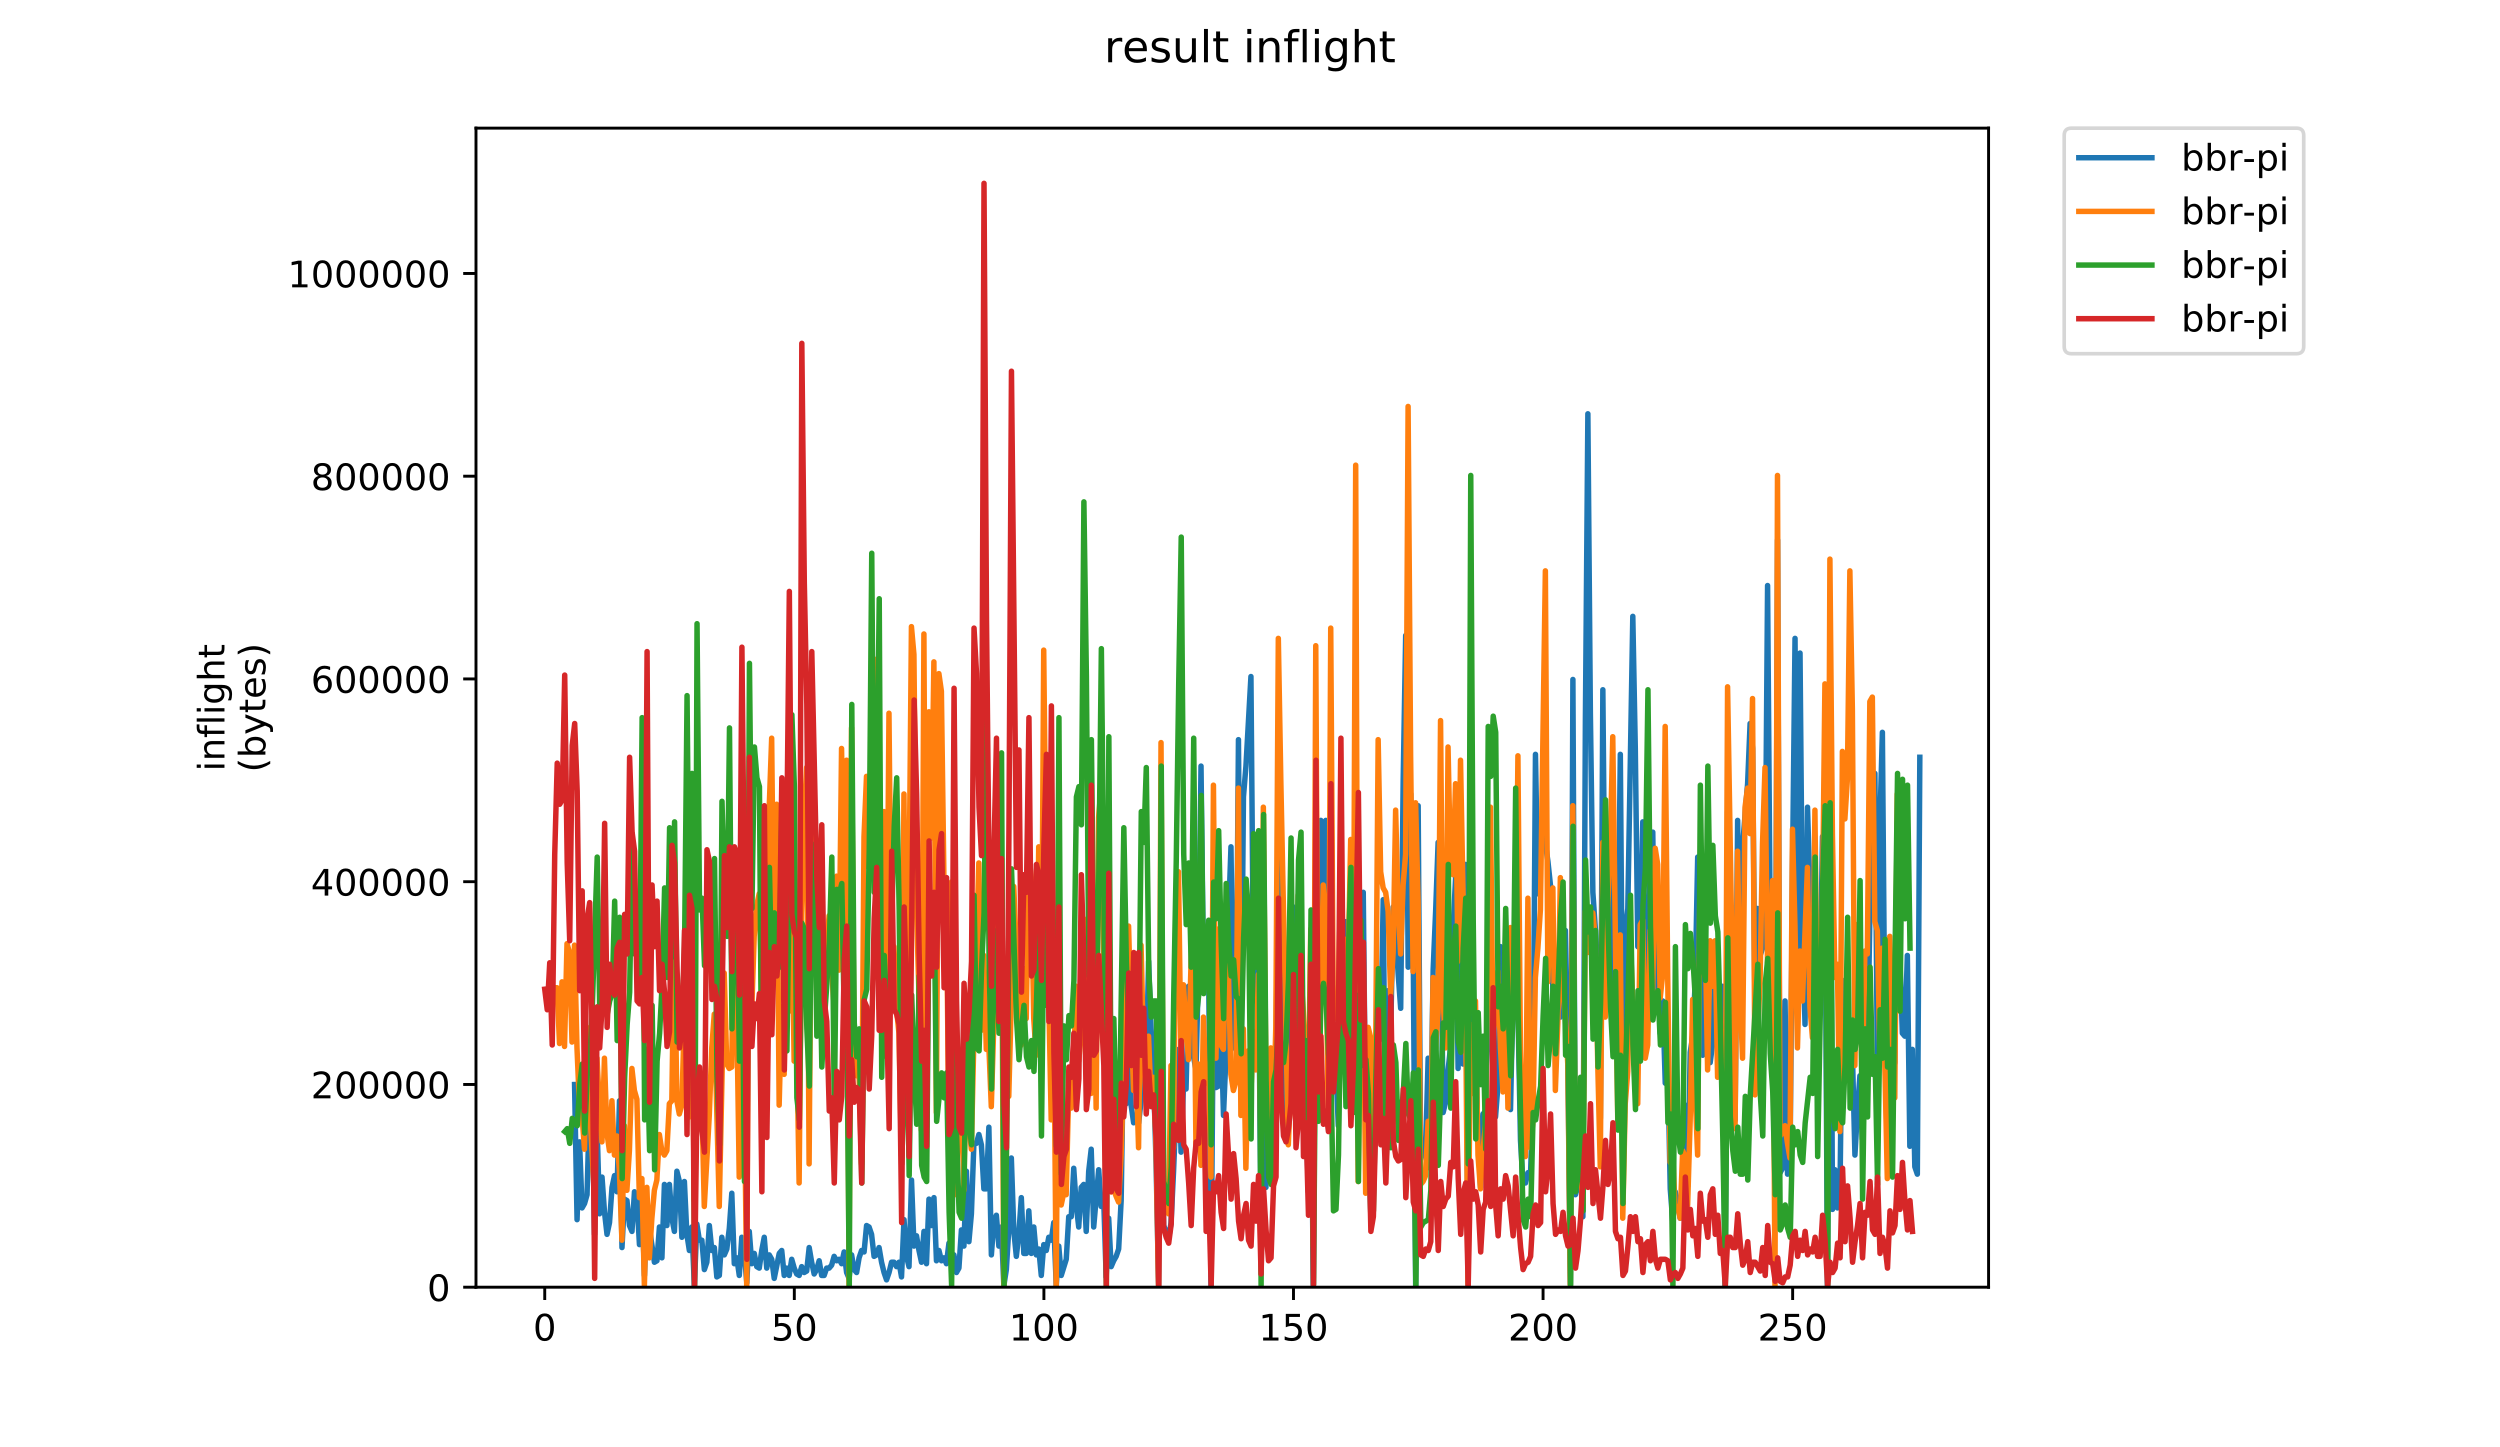 <?xml version="1.0" encoding="utf-8" standalone="no"?>
<!DOCTYPE svg PUBLIC "-//W3C//DTD SVG 1.1//EN"
  "http://www.w3.org/Graphics/SVG/1.1/DTD/svg11.dtd">
<!-- Created with matplotlib (https://matplotlib.org/) -->
<svg height="396pt" version="1.1" viewBox="0 0 684 396" width="684pt" xmlns="http://www.w3.org/2000/svg" xmlns:xlink="http://www.w3.org/1999/xlink">
 <defs>
  <style type="text/css">
*{stroke-linecap:butt;stroke-linejoin:round;}
  </style>
 </defs>
 <g id="figure_1">
  <g id="patch_1">
   <path d="M 0 396 
L 684 396 
L 684 0 
L 0 0 
z
" style="fill:#ffffff;"/>
  </g>
  <g id="axes_1">
   <g id="patch_2">
    <path d="M 130.23 352.174 
L 544.074 352.174 
L 544.074 35.062 
L 130.23 35.062 
z
" style="fill:#ffffff;"/>
   </g>
   <g id="matplotlib.axis_1">
    <g id="xtick_1">
     <g id="line2d_1">
      <defs>
       <path d="M 0 0 
L 0 3.5 
" id="m959b8fec53" style="stroke:#000000;stroke-width:0.8;"/>
      </defs>
      <g>
       <use style="stroke:#000000;stroke-width:0.8;" x="149.039" xlink:href="#m959b8fec53" y="352.174"/>
      </g>
     </g>
     <g id="text_1">
      <!-- 0 -->
      <defs>
       <path d="M 31.781 66.406 
Q 24.172 66.406 20.328 58.906 
Q 16.5 51.422 16.5 36.375 
Q 16.5 21.391 20.328 13.891 
Q 24.172 6.391 31.781 6.391 
Q 39.453 6.391 43.281 13.891 
Q 47.125 21.391 47.125 36.375 
Q 47.125 51.422 43.281 58.906 
Q 39.453 66.406 31.781 66.406 
z
M 31.781 74.219 
Q 44.047 74.219 50.516 64.516 
Q 56.984 54.828 56.984 36.375 
Q 56.984 17.969 50.516 8.266 
Q 44.047 -1.422 31.781 -1.422 
Q 19.531 -1.422 13.062 8.266 
Q 6.594 17.969 6.594 36.375 
Q 6.594 54.828 13.062 64.516 
Q 19.531 74.219 31.781 74.219 
z
" id="DejaVuSans-48"/>
      </defs>
      <g transform="translate(145.857 366.773)scale(0.1 -0.1)">
       <use xlink:href="#DejaVuSans-48"/>
      </g>
     </g>
    </g>
    <g id="xtick_2">
     <g id="line2d_2">
      <g>
       <use style="stroke:#000000;stroke-width:0.8;" x="217.325" xlink:href="#m959b8fec53" y="352.174"/>
      </g>
     </g>
     <g id="text_2">
      <!-- 50 -->
      <defs>
       <path d="M 10.797 72.906 
L 49.516 72.906 
L 49.516 64.594 
L 19.828 64.594 
L 19.828 46.734 
Q 21.969 47.469 24.109 47.828 
Q 26.266 48.188 28.422 48.188 
Q 40.625 48.188 47.75 41.5 
Q 54.891 34.812 54.891 23.391 
Q 54.891 11.625 47.562 5.094 
Q 40.234 -1.422 26.906 -1.422 
Q 22.312 -1.422 17.547 -0.641 
Q 12.797 0.141 7.719 1.703 
L 7.719 11.625 
Q 12.109 9.234 16.797 8.062 
Q 21.484 6.891 26.703 6.891 
Q 35.156 6.891 40.078 11.328 
Q 45.016 15.766 45.016 23.391 
Q 45.016 31 40.078 35.438 
Q 35.156 39.891 26.703 39.891 
Q 22.75 39.891 18.812 39.016 
Q 14.891 38.141 10.797 36.281 
z
" id="DejaVuSans-53"/>
      </defs>
      <g transform="translate(210.962 366.773)scale(0.1 -0.1)">
       <use xlink:href="#DejaVuSans-53"/>
       <use x="63.623" xlink:href="#DejaVuSans-48"/>
      </g>
     </g>
    </g>
    <g id="xtick_3">
     <g id="line2d_3">
      <g>
       <use style="stroke:#000000;stroke-width:0.8;" x="285.611" xlink:href="#m959b8fec53" y="352.174"/>
      </g>
     </g>
     <g id="text_3">
      <!-- 100 -->
      <defs>
       <path d="M 12.406 8.297 
L 28.516 8.297 
L 28.516 63.922 
L 10.984 60.406 
L 10.984 69.391 
L 28.422 72.906 
L 38.281 72.906 
L 38.281 8.297 
L 54.391 8.297 
L 54.391 0 
L 12.406 0 
z
" id="DejaVuSans-49"/>
      </defs>
      <g transform="translate(276.067 366.773)scale(0.1 -0.1)">
       <use xlink:href="#DejaVuSans-49"/>
       <use x="63.623" xlink:href="#DejaVuSans-48"/>
       <use x="127.246" xlink:href="#DejaVuSans-48"/>
      </g>
     </g>
    </g>
    <g id="xtick_4">
     <g id="line2d_4">
      <g>
       <use style="stroke:#000000;stroke-width:0.8;" x="353.897" xlink:href="#m959b8fec53" y="352.174"/>
      </g>
     </g>
     <g id="text_4">
      <!-- 150 -->
      <g transform="translate(344.353 366.773)scale(0.1 -0.1)">
       <use xlink:href="#DejaVuSans-49"/>
       <use x="63.623" xlink:href="#DejaVuSans-53"/>
       <use x="127.246" xlink:href="#DejaVuSans-48"/>
      </g>
     </g>
    </g>
    <g id="xtick_5">
     <g id="line2d_5">
      <g>
       <use style="stroke:#000000;stroke-width:0.8;" x="422.183" xlink:href="#m959b8fec53" y="352.174"/>
      </g>
     </g>
     <g id="text_5">
      <!-- 200 -->
      <defs>
       <path d="M 19.188 8.297 
L 53.609 8.297 
L 53.609 0 
L 7.328 0 
L 7.328 8.297 
Q 12.938 14.109 22.625 23.891 
Q 32.328 33.688 34.812 36.531 
Q 39.547 41.844 41.422 45.531 
Q 43.312 49.219 43.312 52.781 
Q 43.312 58.594 39.234 62.25 
Q 35.156 65.922 28.609 65.922 
Q 23.969 65.922 18.812 64.312 
Q 13.672 62.703 7.812 59.422 
L 7.812 69.391 
Q 13.766 71.781 18.938 73 
Q 24.125 74.219 28.422 74.219 
Q 39.75 74.219 46.484 68.547 
Q 53.219 62.891 53.219 53.422 
Q 53.219 48.922 51.531 44.891 
Q 49.859 40.875 45.406 35.406 
Q 44.188 33.984 37.641 27.219 
Q 31.109 20.453 19.188 8.297 
z
" id="DejaVuSans-50"/>
      </defs>
      <g transform="translate(412.64 366.773)scale(0.1 -0.1)">
       <use xlink:href="#DejaVuSans-50"/>
       <use x="63.623" xlink:href="#DejaVuSans-48"/>
       <use x="127.246" xlink:href="#DejaVuSans-48"/>
      </g>
     </g>
    </g>
    <g id="xtick_6">
     <g id="line2d_6">
      <g>
       <use style="stroke:#000000;stroke-width:0.8;" x="490.47" xlink:href="#m959b8fec53" y="352.174"/>
      </g>
     </g>
     <g id="text_6">
      <!-- 250 -->
      <g transform="translate(480.926 366.773)scale(0.1 -0.1)">
       <use xlink:href="#DejaVuSans-50"/>
       <use x="63.623" xlink:href="#DejaVuSans-53"/>
       <use x="127.246" xlink:href="#DejaVuSans-48"/>
      </g>
     </g>
    </g>
   </g>
   <g id="matplotlib.axis_2">
    <g id="ytick_1">
     <g id="line2d_7">
      <defs>
       <path d="M 0 0 
L -3.5 0 
" id="m63acd87683" style="stroke:#000000;stroke-width:0.8;"/>
      </defs>
      <g>
       <use style="stroke:#000000;stroke-width:0.8;" x="130.23" xlink:href="#m63acd87683" y="352.174"/>
      </g>
     </g>
     <g id="text_7">
      <!-- 0 -->
      <g transform="translate(116.868 355.973)scale(0.1 -0.1)">
       <use xlink:href="#DejaVuSans-48"/>
      </g>
     </g>
    </g>
    <g id="ytick_2">
     <g id="line2d_8">
      <g>
       <use style="stroke:#000000;stroke-width:0.8;" x="130.23" xlink:href="#m63acd87683" y="296.703"/>
      </g>
     </g>
     <g id="text_8">
      <!-- 200000 -->
      <g transform="translate(85.055 300.502)scale(0.1 -0.1)">
       <use xlink:href="#DejaVuSans-50"/>
       <use x="63.623" xlink:href="#DejaVuSans-48"/>
       <use x="127.246" xlink:href="#DejaVuSans-48"/>
       <use x="190.869" xlink:href="#DejaVuSans-48"/>
       <use x="254.492" xlink:href="#DejaVuSans-48"/>
       <use x="318.115" xlink:href="#DejaVuSans-48"/>
      </g>
     </g>
    </g>
    <g id="ytick_3">
     <g id="line2d_9">
      <g>
       <use style="stroke:#000000;stroke-width:0.8;" x="130.23" xlink:href="#m63acd87683" y="241.232"/>
      </g>
     </g>
     <g id="text_9">
      <!-- 400000 -->
      <defs>
       <path d="M 37.797 64.312 
L 12.891 25.391 
L 37.797 25.391 
z
M 35.203 72.906 
L 47.609 72.906 
L 47.609 25.391 
L 58.016 25.391 
L 58.016 17.188 
L 47.609 17.188 
L 47.609 0 
L 37.797 0 
L 37.797 17.188 
L 4.891 17.188 
L 4.891 26.703 
z
" id="DejaVuSans-52"/>
      </defs>
      <g transform="translate(85.055 245.031)scale(0.1 -0.1)">
       <use xlink:href="#DejaVuSans-52"/>
       <use x="63.623" xlink:href="#DejaVuSans-48"/>
       <use x="127.246" xlink:href="#DejaVuSans-48"/>
       <use x="190.869" xlink:href="#DejaVuSans-48"/>
       <use x="254.492" xlink:href="#DejaVuSans-48"/>
       <use x="318.115" xlink:href="#DejaVuSans-48"/>
      </g>
     </g>
    </g>
    <g id="ytick_4">
     <g id="line2d_10">
      <g>
       <use style="stroke:#000000;stroke-width:0.8;" x="130.23" xlink:href="#m63acd87683" y="185.761"/>
      </g>
     </g>
     <g id="text_10">
      <!-- 600000 -->
      <defs>
       <path d="M 33.016 40.375 
Q 26.375 40.375 22.484 35.828 
Q 18.609 31.297 18.609 23.391 
Q 18.609 15.531 22.484 10.953 
Q 26.375 6.391 33.016 6.391 
Q 39.656 6.391 43.531 10.953 
Q 47.406 15.531 47.406 23.391 
Q 47.406 31.297 43.531 35.828 
Q 39.656 40.375 33.016 40.375 
z
M 52.594 71.297 
L 52.594 62.312 
Q 48.875 64.062 45.094 64.984 
Q 41.312 65.922 37.594 65.922 
Q 27.828 65.922 22.672 59.328 
Q 17.531 52.734 16.797 39.406 
Q 19.672 43.656 24.016 45.922 
Q 28.375 48.188 33.594 48.188 
Q 44.578 48.188 50.953 41.516 
Q 57.328 34.859 57.328 23.391 
Q 57.328 12.156 50.688 5.359 
Q 44.047 -1.422 33.016 -1.422 
Q 20.359 -1.422 13.672 8.266 
Q 6.984 17.969 6.984 36.375 
Q 6.984 53.656 15.188 63.938 
Q 23.391 74.219 37.203 74.219 
Q 40.922 74.219 44.703 73.484 
Q 48.484 72.75 52.594 71.297 
z
" id="DejaVuSans-54"/>
      </defs>
      <g transform="translate(85.055 189.56)scale(0.1 -0.1)">
       <use xlink:href="#DejaVuSans-54"/>
       <use x="63.623" xlink:href="#DejaVuSans-48"/>
       <use x="127.246" xlink:href="#DejaVuSans-48"/>
       <use x="190.869" xlink:href="#DejaVuSans-48"/>
       <use x="254.492" xlink:href="#DejaVuSans-48"/>
       <use x="318.115" xlink:href="#DejaVuSans-48"/>
      </g>
     </g>
    </g>
    <g id="ytick_5">
     <g id="line2d_11">
      <g>
       <use style="stroke:#000000;stroke-width:0.8;" x="130.23" xlink:href="#m63acd87683" y="130.29"/>
      </g>
     </g>
     <g id="text_11">
      <!-- 800000 -->
      <defs>
       <path d="M 31.781 34.625 
Q 24.75 34.625 20.719 30.859 
Q 16.703 27.094 16.703 20.516 
Q 16.703 13.922 20.719 10.156 
Q 24.75 6.391 31.781 6.391 
Q 38.812 6.391 42.859 10.172 
Q 46.922 13.969 46.922 20.516 
Q 46.922 27.094 42.891 30.859 
Q 38.875 34.625 31.781 34.625 
z
M 21.922 38.812 
Q 15.578 40.375 12.031 44.719 
Q 8.5 49.078 8.5 55.328 
Q 8.5 64.062 14.719 69.141 
Q 20.953 74.219 31.781 74.219 
Q 42.672 74.219 48.875 69.141 
Q 55.078 64.062 55.078 55.328 
Q 55.078 49.078 51.531 44.719 
Q 48 40.375 41.703 38.812 
Q 48.828 37.156 52.797 32.312 
Q 56.781 27.484 56.781 20.516 
Q 56.781 9.906 50.312 4.234 
Q 43.844 -1.422 31.781 -1.422 
Q 19.734 -1.422 13.25 4.234 
Q 6.781 9.906 6.781 20.516 
Q 6.781 27.484 10.781 32.312 
Q 14.797 37.156 21.922 38.812 
z
M 18.312 54.391 
Q 18.312 48.734 21.844 45.562 
Q 25.391 42.391 31.781 42.391 
Q 38.141 42.391 41.719 45.562 
Q 45.312 48.734 45.312 54.391 
Q 45.312 60.062 41.719 63.234 
Q 38.141 66.406 31.781 66.406 
Q 25.391 66.406 21.844 63.234 
Q 18.312 60.062 18.312 54.391 
z
" id="DejaVuSans-56"/>
      </defs>
      <g transform="translate(85.055 134.089)scale(0.1 -0.1)">
       <use xlink:href="#DejaVuSans-56"/>
       <use x="63.623" xlink:href="#DejaVuSans-48"/>
       <use x="127.246" xlink:href="#DejaVuSans-48"/>
       <use x="190.869" xlink:href="#DejaVuSans-48"/>
       <use x="254.492" xlink:href="#DejaVuSans-48"/>
       <use x="318.115" xlink:href="#DejaVuSans-48"/>
      </g>
     </g>
    </g>
    <g id="ytick_6">
     <g id="line2d_12">
      <g>
       <use style="stroke:#000000;stroke-width:0.8;" x="130.23" xlink:href="#m63acd87683" y="74.819"/>
      </g>
     </g>
     <g id="text_12">
      <!-- 1000000 -->
      <g transform="translate(78.693 78.618)scale(0.1 -0.1)">
       <use xlink:href="#DejaVuSans-49"/>
       <use x="63.623" xlink:href="#DejaVuSans-48"/>
       <use x="127.246" xlink:href="#DejaVuSans-48"/>
       <use x="190.869" xlink:href="#DejaVuSans-48"/>
       <use x="254.492" xlink:href="#DejaVuSans-48"/>
       <use x="318.115" xlink:href="#DejaVuSans-48"/>
       <use x="381.738" xlink:href="#DejaVuSans-48"/>
      </g>
     </g>
    </g>
    <g id="text_13">
     <!-- inflight -->
     <defs>
      <path d="M 9.422 54.688 
L 18.406 54.688 
L 18.406 0 
L 9.422 0 
z
M 9.422 75.984 
L 18.406 75.984 
L 18.406 64.594 
L 9.422 64.594 
z
" id="DejaVuSans-105"/>
      <path d="M 54.891 33.016 
L 54.891 0 
L 45.906 0 
L 45.906 32.719 
Q 45.906 40.484 42.875 44.328 
Q 39.844 48.188 33.797 48.188 
Q 26.516 48.188 22.312 43.547 
Q 18.109 38.922 18.109 30.906 
L 18.109 0 
L 9.078 0 
L 9.078 54.688 
L 18.109 54.688 
L 18.109 46.188 
Q 21.344 51.125 25.703 53.562 
Q 30.078 56 35.797 56 
Q 45.219 56 50.047 50.172 
Q 54.891 44.344 54.891 33.016 
z
" id="DejaVuSans-110"/>
      <path d="M 37.109 75.984 
L 37.109 68.5 
L 28.516 68.5 
Q 23.688 68.5 21.797 66.547 
Q 19.922 64.594 19.922 59.516 
L 19.922 54.688 
L 34.719 54.688 
L 34.719 47.703 
L 19.922 47.703 
L 19.922 0 
L 10.891 0 
L 10.891 47.703 
L 2.297 47.703 
L 2.297 54.688 
L 10.891 54.688 
L 10.891 58.5 
Q 10.891 67.625 15.141 71.797 
Q 19.391 75.984 28.609 75.984 
z
" id="DejaVuSans-102"/>
      <path d="M 9.422 75.984 
L 18.406 75.984 
L 18.406 0 
L 9.422 0 
z
" id="DejaVuSans-108"/>
      <path d="M 45.406 27.984 
Q 45.406 37.75 41.375 43.109 
Q 37.359 48.484 30.078 48.484 
Q 22.859 48.484 18.828 43.109 
Q 14.797 37.75 14.797 27.984 
Q 14.797 18.266 18.828 12.891 
Q 22.859 7.516 30.078 7.516 
Q 37.359 7.516 41.375 12.891 
Q 45.406 18.266 45.406 27.984 
z
M 54.391 6.781 
Q 54.391 -7.172 48.188 -13.984 
Q 42 -20.797 29.203 -20.797 
Q 24.469 -20.797 20.266 -20.094 
Q 16.062 -19.391 12.109 -17.922 
L 12.109 -9.188 
Q 16.062 -11.328 19.922 -12.344 
Q 23.781 -13.375 27.781 -13.375 
Q 36.625 -13.375 41.016 -8.766 
Q 45.406 -4.156 45.406 5.172 
L 45.406 9.625 
Q 42.625 4.781 38.281 2.391 
Q 33.938 0 27.875 0 
Q 17.828 0 11.672 7.656 
Q 5.516 15.328 5.516 27.984 
Q 5.516 40.672 11.672 48.328 
Q 17.828 56 27.875 56 
Q 33.938 56 38.281 53.609 
Q 42.625 51.219 45.406 46.391 
L 45.406 54.688 
L 54.391 54.688 
z
" id="DejaVuSans-103"/>
      <path d="M 54.891 33.016 
L 54.891 0 
L 45.906 0 
L 45.906 32.719 
Q 45.906 40.484 42.875 44.328 
Q 39.844 48.188 33.797 48.188 
Q 26.516 48.188 22.312 43.547 
Q 18.109 38.922 18.109 30.906 
L 18.109 0 
L 9.078 0 
L 9.078 75.984 
L 18.109 75.984 
L 18.109 46.188 
Q 21.344 51.125 25.703 53.562 
Q 30.078 56 35.797 56 
Q 45.219 56 50.047 50.172 
Q 54.891 44.344 54.891 33.016 
z
" id="DejaVuSans-104"/>
      <path d="M 18.312 70.219 
L 18.312 54.688 
L 36.812 54.688 
L 36.812 47.703 
L 18.312 47.703 
L 18.312 18.016 
Q 18.312 11.328 20.141 9.422 
Q 21.969 7.516 27.594 7.516 
L 36.812 7.516 
L 36.812 0 
L 27.594 0 
Q 17.188 0 13.234 3.875 
Q 9.281 7.766 9.281 18.016 
L 9.281 47.703 
L 2.688 47.703 
L 2.688 54.688 
L 9.281 54.688 
L 9.281 70.219 
z
" id="DejaVuSans-116"/>
     </defs>
     <g transform="translate(61.415 211.018)rotate(-90)scale(0.1 -0.1)">
      <use xlink:href="#DejaVuSans-105"/>
      <use x="27.783" xlink:href="#DejaVuSans-110"/>
      <use x="91.162" xlink:href="#DejaVuSans-102"/>
      <use x="126.367" xlink:href="#DejaVuSans-108"/>
      <use x="154.15" xlink:href="#DejaVuSans-105"/>
      <use x="181.934" xlink:href="#DejaVuSans-103"/>
      <use x="245.41" xlink:href="#DejaVuSans-104"/>
      <use x="308.789" xlink:href="#DejaVuSans-116"/>
     </g>
     <!-- (bytes) -->
     <defs>
      <path d="M 31 75.875 
Q 24.469 64.656 21.281 53.656 
Q 18.109 42.672 18.109 31.391 
Q 18.109 20.125 21.312 9.062 
Q 24.516 -2 31 -13.188 
L 23.188 -13.188 
Q 15.875 -1.703 12.234 9.375 
Q 8.594 20.453 8.594 31.391 
Q 8.594 42.281 12.203 53.312 
Q 15.828 64.359 23.188 75.875 
z
" id="DejaVuSans-40"/>
      <path d="M 48.688 27.297 
Q 48.688 37.203 44.609 42.844 
Q 40.531 48.484 33.406 48.484 
Q 26.266 48.484 22.188 42.844 
Q 18.109 37.203 18.109 27.297 
Q 18.109 17.391 22.188 11.75 
Q 26.266 6.109 33.406 6.109 
Q 40.531 6.109 44.609 11.75 
Q 48.688 17.391 48.688 27.297 
z
M 18.109 46.391 
Q 20.953 51.266 25.266 53.625 
Q 29.594 56 35.594 56 
Q 45.562 56 51.781 48.094 
Q 58.016 40.188 58.016 27.297 
Q 58.016 14.406 51.781 6.484 
Q 45.562 -1.422 35.594 -1.422 
Q 29.594 -1.422 25.266 0.953 
Q 20.953 3.328 18.109 8.203 
L 18.109 0 
L 9.078 0 
L 9.078 75.984 
L 18.109 75.984 
z
" id="DejaVuSans-98"/>
      <path d="M 32.172 -5.078 
Q 28.375 -14.844 24.75 -17.812 
Q 21.141 -20.797 15.094 -20.797 
L 7.906 -20.797 
L 7.906 -13.281 
L 13.188 -13.281 
Q 16.891 -13.281 18.938 -11.516 
Q 21 -9.766 23.484 -3.219 
L 25.094 0.875 
L 2.984 54.688 
L 12.5 54.688 
L 29.594 11.922 
L 46.688 54.688 
L 56.203 54.688 
z
" id="DejaVuSans-121"/>
      <path d="M 56.203 29.594 
L 56.203 25.203 
L 14.891 25.203 
Q 15.484 15.922 20.484 11.062 
Q 25.484 6.203 34.422 6.203 
Q 39.594 6.203 44.453 7.469 
Q 49.312 8.734 54.109 11.281 
L 54.109 2.781 
Q 49.266 0.734 44.188 -0.344 
Q 39.109 -1.422 33.891 -1.422 
Q 20.797 -1.422 13.156 6.188 
Q 5.516 13.812 5.516 26.812 
Q 5.516 40.234 12.766 48.109 
Q 20.016 56 32.328 56 
Q 43.359 56 49.781 48.891 
Q 56.203 41.797 56.203 29.594 
z
M 47.219 32.234 
Q 47.125 39.594 43.094 43.984 
Q 39.062 48.391 32.422 48.391 
Q 24.906 48.391 20.391 44.141 
Q 15.875 39.891 15.188 32.172 
z
" id="DejaVuSans-101"/>
      <path d="M 44.281 53.078 
L 44.281 44.578 
Q 40.484 46.531 36.375 47.5 
Q 32.281 48.484 27.875 48.484 
Q 21.188 48.484 17.844 46.438 
Q 14.5 44.391 14.5 40.281 
Q 14.5 37.156 16.891 35.375 
Q 19.281 33.594 26.516 31.984 
L 29.594 31.297 
Q 39.156 29.25 43.188 25.516 
Q 47.219 21.781 47.219 15.094 
Q 47.219 7.469 41.188 3.016 
Q 35.156 -1.422 24.609 -1.422 
Q 20.219 -1.422 15.453 -0.562 
Q 10.688 0.297 5.422 2 
L 5.422 11.281 
Q 10.406 8.688 15.234 7.391 
Q 20.062 6.109 24.812 6.109 
Q 31.156 6.109 34.562 8.281 
Q 37.984 10.453 37.984 14.406 
Q 37.984 18.062 35.516 20.016 
Q 33.062 21.969 24.703 23.781 
L 21.578 24.516 
Q 13.234 26.266 9.516 29.906 
Q 5.812 33.547 5.812 39.891 
Q 5.812 47.609 11.281 51.797 
Q 16.75 56 26.812 56 
Q 31.781 56 36.172 55.266 
Q 40.578 54.547 44.281 53.078 
z
" id="DejaVuSans-115"/>
      <path d="M 8.016 75.875 
L 15.828 75.875 
Q 23.141 64.359 26.781 53.312 
Q 30.422 42.281 30.422 31.391 
Q 30.422 20.453 26.781 9.375 
Q 23.141 -1.703 15.828 -13.188 
L 8.016 -13.188 
Q 14.5 -2 17.703 9.062 
Q 20.906 20.125 20.906 31.391 
Q 20.906 42.672 17.703 53.656 
Q 14.5 64.656 8.016 75.875 
z
" id="DejaVuSans-41"/>
     </defs>
     <g transform="translate(72.613 211.295)rotate(-90)scale(0.1 -0.1)">
      <use xlink:href="#DejaVuSans-40"/>
      <use x="39.014" xlink:href="#DejaVuSans-98"/>
      <use x="102.49" xlink:href="#DejaVuSans-121"/>
      <use x="161.67" xlink:href="#DejaVuSans-116"/>
      <use x="200.879" xlink:href="#DejaVuSans-101"/>
      <use x="262.402" xlink:href="#DejaVuSans-115"/>
      <use x="314.502" xlink:href="#DejaVuSans-41"/>
     </g>
    </g>
   </g>
   <g id="line2d_13">
    <path clip-path="url(#p6459ef7743)" d="M 157.2 296.73 
L 157.883 333.7 
L 158.566 312.415 
L 159.249 330.487 
L 159.932 329.282 
L 160.614 326.873 
L 161.297 301.571 
L 161.98 297.555 
L 162.663 337.716 
L 163.346 307.595 
L 164.029 332.094 
L 164.712 322.053 
L 165.394 331.692 
L 166.077 337.716 
L 166.76 334.503 
L 167.443 324.865 
L 168.126 321.652 
L 168.809 326.069 
L 169.492 301.17 
L 170.174 341.331 
L 170.857 328.078 
L 171.54 328.479 
L 172.223 335.307 
L 172.906 336.913 
L 173.589 326.069 
L 174.272 328.479 
L 174.954 340.527 
L 175.637 327.676 
L 176.32 348.961 
L 177.003 328.881 
L 177.686 336.11 
L 179.052 345.347 
L 179.735 344.945 
L 180.417 335.708 
L 181.1 344.142 
L 181.783 324.061 
L 182.466 335.307 
L 183.149 324.061 
L 183.832 333.298 
L 184.515 336.913 
L 185.197 320.447 
L 185.88 323.258 
L 186.563 338.519 
L 187.246 323.258 
L 187.929 337.716 
L 188.612 342.134 
L 189.295 335.708 
L 189.977 351.773 
L 190.66 334.905 
L 191.343 339.323 
L 192.026 339.323 
L 192.709 347.355 
L 193.392 345.347 
L 194.075 335.307 
L 194.757 342.134 
L 195.44 341.331 
L 196.123 349.363 
L 196.806 348.961 
L 197.489 338.519 
L 198.172 343.339 
L 198.855 341.732 
L 199.538 336.11 
L 200.22 326.471 
L 200.903 345.748 
L 201.586 344.142 
L 202.269 348.961 
L 202.952 338.519 
L 203.635 342.536 
L 204.318 350.969 
L 205 336.913 
L 205.683 345.748 
L 206.366 342.937 
L 207.049 346.552 
L 207.732 346.953 
L 208.415 342.134 
L 209.098 338.519 
L 209.78 346.953 
L 210.463 343.339 
L 211.146 344.544 
L 211.829 349.765 
L 213.195 342.937 
L 213.878 342.134 
L 214.561 348.961 
L 215.243 346.953 
L 215.926 348.961 
L 216.609 344.544 
L 217.292 346.953 
L 217.975 348.56 
L 218.658 348.961 
L 219.341 346.552 
L 220.023 348.158 
L 220.706 347.756 
L 221.389 341.331 
L 222.072 345.347 
L 222.755 348.56 
L 223.438 347.355 
L 224.121 344.945 
L 224.803 348.961 
L 225.486 348.961 
L 226.169 346.953 
L 226.852 346.953 
L 227.535 346.15 
L 228.218 343.74 
L 228.901 344.945 
L 229.583 344.544 
L 230.266 345.748 
L 230.949 342.536 
L 231.632 348.158 
L 232.315 349.765 
L 232.998 343.339 
L 233.681 347.355 
L 234.364 348.158 
L 235.046 344.142 
L 235.729 342.134 
L 236.412 342.536 
L 237.095 335.307 
L 237.778 335.708 
L 238.461 337.716 
L 239.144 343.74 
L 239.826 343.339 
L 240.509 341.331 
L 241.192 345.347 
L 241.875 348.158 
L 242.558 350.166 
L 243.241 348.158 
L 243.924 345.347 
L 244.606 345.347 
L 245.289 346.552 
L 245.972 345.347 
L 246.655 349.363 
L 247.338 333.7 
L 248.021 343.74 
L 248.704 346.552 
L 249.386 322.857 
L 250.069 340.929 
L 250.752 338.118 
L 251.435 342.134 
L 252.118 345.347 
L 252.801 336.913 
L 253.484 345.748 
L 254.167 328.078 
L 254.849 335.307 
L 255.532 327.676 
L 256.215 344.945 
L 256.898 342.134 
L 257.581 344.945 
L 258.264 344.142 
L 258.947 345.748 
L 259.629 340.126 
L 260.312 343.339 
L 260.995 343.339 
L 261.678 348.158 
L 262.361 346.953 
L 263.044 336.511 
L 263.727 340.929 
L 264.409 320.447 
L 265.092 339.724 
L 265.775 332.094 
L 266.458 312.816 
L 267.141 312.816 
L 267.824 310.407 
L 268.507 313.218 
L 269.189 325.266 
L 269.872 325.266 
L 270.555 308.399 
L 271.238 343.339 
L 271.921 334.102 
L 272.604 332.495 
L 273.287 340.929 
L 273.97 335.708 
L 274.652 351.773 
L 275.335 347.355 
L 276.018 336.11 
L 276.701 316.832 
L 277.384 336.913 
L 278.067 343.74 
L 278.75 337.716 
L 279.432 327.676 
L 280.115 342.937 
L 280.798 342.937 
L 281.481 331.29 
L 282.164 342.937 
L 282.847 335.708 
L 283.53 343.339 
L 284.212 341.732 
L 284.895 348.961 
L 285.578 340.527 
L 286.261 342.134 
L 286.944 338.519 
L 287.627 339.323 
L 288.31 334.503 
L 288.992 351.773 
L 289.675 340.929 
L 290.358 348.961 
L 291.724 344.544 
L 292.407 332.897 
L 293.09 332.897 
L 293.773 319.644 
L 294.455 329.684 
L 295.138 335.708 
L 295.821 324.865 
L 296.504 324.061 
L 297.187 336.913 
L 297.87 320.447 
L 298.553 314.423 
L 299.235 335.708 
L 300.601 320.045 
L 301.284 330.086 
L 301.967 328.078 
L 302.65 349.363 
L 303.333 333.298 
L 304.015 346.552 
L 304.698 344.945 
L 305.381 343.74 
L 306.064 341.732 
L 306.747 328.479 
L 307.43 284.302 
L 308.113 301.973 
L 308.795 283.9 
L 309.478 302.374 
L 310.161 307.194 
L 310.844 306.391 
L 311.527 307.194 
L 312.21 301.17 
L 312.893 291.531 
L 313.576 292.736 
L 314.258 263.017 
L 314.941 281.491 
L 315.624 294.744 
L 316.307 318.439 
L 316.99 351.773 
L 317.673 261.812 
L 318.356 335.307 
L 319.038 336.913 
L 319.721 338.921 
L 320.404 334.503 
L 321.087 320.447 
L 322.453 287.113 
L 323.136 315.226 
L 323.818 296.35 
L 324.501 297.957 
L 325.184 269.844 
L 325.867 288.72 
L 326.55 289.121 
L 327.233 292.736 
L 327.916 264.221 
L 328.598 209.602 
L 329.281 267.033 
L 329.964 265.828 
L 330.647 258.197 
L 331.33 351.773 
L 332.013 270.246 
L 332.696 297.555 
L 333.379 297.154 
L 334.061 280.286 
L 334.744 305.186 
L 335.427 288.72 
L 336.11 251.37 
L 336.793 231.691 
L 337.476 286.31 
L 338.159 287.113 
L 338.841 202.373 
L 339.524 294.744 
L 340.207 218.036 
L 340.89 209.602 
L 342.256 185.104 
L 342.939 266.23 
L 343.621 273.86 
L 344.304 263.017 
L 344.987 330.487 
L 345.67 242.133 
L 346.353 324.865 
L 347.036 293.941 
L 347.719 307.194 
L 348.402 314.021 
L 349.084 291.129 
L 349.767 230.085 
L 350.45 277.876 
L 351.133 262.213 
L 351.816 309.603 
L 352.499 265.025 
L 353.182 261.812 
L 353.864 248.157 
L 354.547 303.178 
L 355.23 253.378 
L 355.913 265.025 
L 357.279 300.768 
L 357.962 326.069 
L 358.644 285.908 
L 359.327 351.773 
L 360.01 242.936 
L 360.693 304.784 
L 361.376 224.462 
L 362.059 252.575 
L 362.742 224.462 
L 363.424 275.065 
L 364.107 229.683 
L 364.79 293.539 
L 365.473 291.129 
L 366.156 307.997 
L 366.839 277.073 
L 367.522 277.876 
L 368.205 252.173 
L 368.887 253.78 
L 369.57 255.788 
L 370.253 298.76 
L 370.936 290.326 
L 371.619 268.238 
L 372.985 244.141 
L 373.667 310.808 
L 374.35 293.539 
L 375.033 331.692 
L 375.716 327.274 
L 376.399 291.531 
L 377.082 275.467 
L 377.765 284.302 
L 378.447 246.149 
L 379.13 319.644 
L 379.813 271.049 
L 380.496 282.294 
L 381.179 248.157 
L 381.862 255.386 
L 382.545 266.631 
L 383.227 275.868 
L 383.91 213.619 
L 384.593 173.859 
L 385.276 264.623 
L 385.959 217.233 
L 386.642 258.197 
L 387.325 351.773 
L 388.008 220.446 
L 388.69 317.234 
L 389.373 314.824 
L 390.056 314.824 
L 390.739 289.523 
L 391.422 310.808 
L 392.105 265.426 
L 392.788 249.362 
L 393.47 230.486 
L 394.153 248.559 
L 394.836 304.383 
L 395.519 301.571 
L 396.202 292.736 
L 396.885 286.31 
L 397.568 254.181 
L 398.25 240.125 
L 398.933 292.334 
L 399.616 248.559 
L 400.299 291.129 
L 400.982 236.51 
L 401.665 351.773 
L 402.348 218.438 
L 403.03 289.121 
L 403.713 293.137 
L 405.079 324.865 
L 405.762 304.784 
L 406.445 303.981 
L 407.128 268.639 
L 407.811 276.27 
L 408.493 293.539 
L 409.176 305.587 
L 409.859 296.752 
L 410.542 259.001 
L 411.225 295.547 
L 411.908 292.736 
L 412.591 270.246 
L 413.273 303.579 
L 413.956 271.049 
L 414.639 264.623 
L 415.322 277.073 
L 416.005 312.013 
L 416.688 323.66 
L 417.371 323.66 
L 418.053 320.849 
L 418.736 321.652 
L 419.419 300.768 
L 420.102 206.39 
L 420.785 244.543 
L 421.468 225.667 
L 422.151 223.257 
L 422.833 230.888 
L 423.516 235.707 
L 424.199 242.133 
L 424.882 271.45 
L 425.565 260.205 
L 426.248 277.876 
L 426.931 278.278 
L 427.614 272.655 
L 428.296 254.583 
L 428.979 290.728 
L 429.662 351.371 
L 430.345 185.907 
L 431.028 326.873 
L 431.711 323.258 
L 432.394 321.25 
L 433.076 332.897 
L 433.759 197.554 
L 434.442 113.216 
L 435.125 195.144 
L 435.808 244.141 
L 436.491 254.181 
L 437.174 275.467 
L 437.856 305.989 
L 438.539 188.719 
L 439.222 264.221 
L 439.905 235.306 
L 440.588 240.526 
L 441.271 281.089 
L 441.954 253.378 
L 442.636 265.828 
L 443.319 206.39 
L 444.002 292.736 
L 444.685 254.583 
L 445.368 248.559 
L 446.734 168.638 
L 447.417 204.783 
L 448.099 259.001 
L 448.782 259.402 
L 449.465 224.864 
L 450.148 269.442 
L 450.831 263.017 
L 451.514 235.306 
L 452.197 227.675 
L 452.879 276.671 
L 453.562 252.976 
L 454.245 282.696 
L 454.928 273.86 
L 455.611 296.35 
L 456.294 291.129 
L 456.977 325.266 
L 457.659 334.102 
L 458.342 326.069 
L 459.025 328.881 
L 459.708 333.298 
L 460.391 331.29 
L 461.074 302.374 
L 461.757 324.463 
L 462.44 287.916 
L 463.122 283.499 
L 463.805 268.639 
L 464.488 234.502 
L 465.171 252.575 
L 465.854 288.72 
L 466.537 277.876 
L 467.22 278.679 
L 467.902 290.728 
L 468.585 285.507 
L 469.268 258.599 
L 469.951 283.097 
L 470.634 283.9 
L 471.317 269.844 
L 472 351.773 
L 472.682 222.052 
L 473.365 267.836 
L 474.048 276.671 
L 474.731 306.391 
L 475.414 224.462 
L 476.097 269.041 
L 476.78 231.289 
L 478.145 214.422 
L 478.828 197.956 
L 479.511 204.783 
L 480.194 279.483 
L 480.877 248.559 
L 481.56 261.41 
L 482.243 259.402 
L 482.925 247.354 
L 483.608 160.204 
L 484.291 249.362 
L 484.974 247.354 
L 485.657 310.808 
L 486.34 147.754 
L 487.023 320.849 
L 487.705 319.644 
L 488.388 273.86 
L 489.071 321.25 
L 489.754 318.037 
L 490.437 236.912 
L 491.12 174.662 
L 491.803 265.828 
L 492.485 178.678 
L 493.168 255.386 
L 493.851 280.286 
L 494.534 220.848 
L 495.9 267.434 
L 496.583 262.615 
L 497.265 269.041 
L 497.948 272.254 
L 498.631 228.88 
L 499.314 232.896 
L 499.997 352.174 
L 500.68 195.144 
L 501.363 330.889 
L 502.046 320.045 
L 502.728 330.487 
L 503.411 326.873 
L 504.094 268.238 
L 504.777 282.696 
L 505.46 288.318 
L 506.143 291.933 
L 506.826 288.72 
L 507.508 316.029 
L 508.191 303.981 
L 508.874 294.342 
L 509.557 311.612 
L 510.24 290.728 
L 510.923 290.326 
L 511.606 250.165 
L 512.288 218.839 
L 512.971 211.61 
L 513.654 292.334 
L 514.337 225.265 
L 515.02 200.365 
L 515.703 283.9 
L 516.386 314.423 
L 517.068 268.238 
L 517.751 292.736 
L 518.434 290.728 
L 519.117 224.864 
L 519.8 261.812 
L 520.483 282.696 
L 521.166 283.499 
L 521.849 261.41 
L 522.531 313.62 
L 523.214 287.113 
L 523.897 319.242 
L 524.58 321.25 
L 525.263 207.193 
L 525.263 207.193 
" style="fill:none;stroke:#1f77b4;stroke-linecap:square;stroke-width:1.5;"/>
   </g>
   <g id="line2d_14">
    <path clip-path="url(#p6459ef7743)" d="M 151.718 270.246 
L 152.401 270.246 
L 153.084 285.507 
L 153.767 268.639 
L 154.45 286.31 
L 155.132 258.197 
L 155.815 260.607 
L 156.498 285.105 
L 157.181 258.599 
L 157.864 286.712 
L 158.547 302.776 
L 159.23 304.784 
L 159.912 314.423 
L 160.595 281.089 
L 161.278 302.374 
L 162.644 327.274 
L 163.327 289.523 
L 164.01 302.374 
L 164.692 312.415 
L 165.375 289.523 
L 166.058 310.005 
L 166.741 314.824 
L 167.424 301.17 
L 168.107 316.029 
L 168.79 310.808 
L 169.472 320.447 
L 170.155 339.323 
L 170.838 307.997 
L 171.521 325.668 
L 172.204 314.824 
L 172.887 292.334 
L 173.57 298.358 
L 174.253 300.768 
L 174.935 327.676 
L 175.618 322.455 
L 176.301 351.773 
L 176.984 324.865 
L 177.667 344.142 
L 178.35 333.298 
L 179.033 325.668 
L 179.715 322.857 
L 180.398 310.407 
L 181.081 314.824 
L 181.764 316.029 
L 182.447 314.824 
L 183.13 301.973 
L 183.813 301.17 
L 184.495 253.78 
L 185.178 301.17 
L 185.861 304.784 
L 186.544 302.374 
L 187.227 278.679 
L 187.91 303.981 
L 188.593 305.587 
L 189.275 266.631 
L 189.958 328.479 
L 190.641 291.933 
L 191.324 297.555 
L 192.007 301.17 
L 192.69 330.086 
L 194.056 305.186 
L 194.738 286.712 
L 195.421 277.475 
L 196.787 330.086 
L 198.153 266.23 
L 198.836 291.129 
L 199.518 292.334 
L 200.201 291.933 
L 200.884 244.543 
L 201.567 276.27 
L 202.25 322.053 
L 202.933 271.852 
L 203.616 296.752 
L 204.298 351.773 
L 204.981 220.848 
L 205.664 276.671 
L 206.347 256.189 
L 207.03 247.755 
L 207.713 244.543 
L 208.396 269.442 
L 209.078 269.844 
L 209.761 259.001 
L 210.444 221.249 
L 211.127 201.972 
L 211.81 268.639 
L 212.493 220.044 
L 213.176 302.374 
L 213.859 275.467 
L 214.541 293.941 
L 215.224 258.197 
L 215.907 276.671 
L 216.59 244.141 
L 217.273 290.326 
L 217.956 283.499 
L 218.639 323.66 
L 219.321 250.165 
L 220.004 223.659 
L 220.687 210.004 
L 221.37 318.439 
L 222.053 226.47 
L 222.736 225.667 
L 223.419 259.402 
L 224.101 256.591 
L 224.784 257.796 
L 225.467 261.41 
L 226.15 259.804 
L 226.833 250.567 
L 227.516 265.025 
L 228.199 275.065 
L 228.881 239.723 
L 229.564 265.426 
L 230.247 204.783 
L 230.93 248.559 
L 231.613 207.996 
L 232.296 351.773 
L 232.979 199.161 
L 233.662 288.318 
L 234.344 294.342 
L 235.027 293.539 
L 235.71 318.439 
L 236.393 228.88 
L 237.076 212.414 
L 237.759 237.314 
L 238.442 225.667 
L 239.124 180.285 
L 239.807 185.104 
L 240.49 275.868 
L 241.173 269.442 
L 241.856 222.052 
L 242.539 282.294 
L 243.222 195.144 
L 243.904 265.025 
L 244.587 259.001 
L 245.27 275.868 
L 245.953 282.696 
L 246.636 316.029 
L 247.319 217.233 
L 248.002 295.145 
L 248.684 246.952 
L 249.367 171.449 
L 250.05 179.08 
L 250.733 248.157 
L 251.416 271.45 
L 252.099 309.202 
L 252.782 173.457 
L 253.465 308.399 
L 254.147 194.743 
L 254.83 229.281 
L 255.513 181.088 
L 256.196 304.383 
L 256.879 184.301 
L 257.562 189.12 
L 258.245 239.723 
L 258.927 244.944 
L 259.61 310.005 
L 260.293 241.33 
L 260.976 246.551 
L 261.659 326.873 
L 262.342 302.374 
L 263.025 293.539 
L 263.707 325.668 
L 264.39 288.318 
L 265.073 307.194 
L 265.756 314.423 
L 266.439 284.704 
L 267.805 236.109 
L 268.488 281.892 
L 269.17 261.41 
L 269.853 287.113 
L 270.536 285.908 
L 271.219 302.776 
L 271.902 280.286 
L 272.585 219.643 
L 273.268 275.467 
L 273.95 228.077 
L 274.633 351.773 
L 275.316 264.221 
L 275.999 299.965 
L 276.682 273.86 
L 277.365 242.534 
L 278.73 275.868 
L 279.413 285.908 
L 280.096 265.025 
L 280.779 278.679 
L 281.462 233.297 
L 282.145 240.125 
L 282.828 278.679 
L 283.51 288.72 
L 284.193 231.691 
L 284.876 288.318 
L 285.559 177.875 
L 286.242 242.936 
L 286.925 272.254 
L 287.608 306.391 
L 288.291 274.663 
L 288.973 351.773 
L 289.656 261.41 
L 290.339 329.684 
L 291.022 326.471 
L 291.705 326.873 
L 292.388 298.358 
L 293.071 303.178 
L 293.753 291.933 
L 294.436 269.844 
L 295.119 290.326 
L 295.802 283.499 
L 296.485 251.37 
L 297.168 281.892 
L 297.851 272.655 
L 298.533 299.162 
L 299.216 245.346 
L 299.899 303.178 
L 300.582 223.659 
L 301.265 215.225 
L 301.948 257.394 
L 302.631 327.274 
L 303.313 238.117 
L 303.996 326.069 
L 304.679 325.266 
L 305.362 327.274 
L 306.045 328.881 
L 306.728 316.431 
L 307.411 294.342 
L 308.094 261.812 
L 308.776 253.378 
L 309.459 279.081 
L 310.142 298.358 
L 310.825 291.531 
L 311.508 314.021 
L 312.191 258.599 
L 312.874 287.113 
L 313.556 300.768 
L 314.239 283.499 
L 314.922 300.768 
L 315.605 294.744 
L 316.288 312.816 
L 316.971 351.773 
L 317.654 203.177 
L 318.336 328.078 
L 319.019 329.684 
L 319.702 332.094 
L 320.385 291.531 
L 321.068 314.021 
L 321.751 244.141 
L 322.434 238.518 
L 323.116 289.121 
L 323.799 269.442 
L 324.482 281.491 
L 325.165 289.925 
L 325.848 264.221 
L 326.531 243.739 
L 327.214 314.423 
L 327.897 291.129 
L 328.579 318.84 
L 329.262 278.278 
L 329.945 296.35 
L 330.628 291.129 
L 331.311 322.053 
L 331.994 214.823 
L 332.677 289.523 
L 333.359 254.181 
L 334.042 285.908 
L 334.725 287.113 
L 335.408 253.78 
L 336.091 265.828 
L 336.774 293.941 
L 337.457 298.358 
L 338.139 295.949 
L 338.822 215.627 
L 339.505 305.186 
L 340.188 281.491 
L 340.871 319.644 
L 341.554 287.515 
L 342.237 299.162 
L 342.919 282.294 
L 343.602 292.736 
L 344.285 266.631 
L 344.968 310.407 
L 345.651 220.848 
L 346.334 292.334 
L 347.017 310.407 
L 347.7 286.712 
L 348.382 307.997 
L 349.065 280.687 
L 349.748 174.662 
L 350.431 213.619 
L 352.48 313.218 
L 353.162 296.752 
L 353.845 296.752 
L 354.528 306.391 
L 355.211 244.944 
L 355.894 266.23 
L 356.577 276.671 
L 357.26 293.941 
L 357.942 299.965 
L 358.625 254.181 
L 359.308 340.929 
L 359.991 176.67 
L 360.674 304.784 
L 362.04 242.133 
L 362.722 251.772 
L 363.405 306.391 
L 364.088 171.851 
L 364.771 275.467 
L 365.454 278.679 
L 366.137 277.073 
L 366.82 240.125 
L 367.503 277.073 
L 368.185 256.992 
L 368.868 263.418 
L 369.551 229.683 
L 370.234 291.531 
L 370.917 127.272 
L 371.6 323.258 
L 372.283 269.041 
L 372.965 259.804 
L 373.648 326.471 
L 374.331 281.089 
L 375.014 283.9 
L 375.697 325.668 
L 376.38 287.113 
L 377.063 202.373 
L 377.745 238.518 
L 378.428 242.936 
L 379.111 244.141 
L 379.794 249.362 
L 380.477 272.254 
L 381.16 260.607 
L 381.843 221.651 
L 382.525 248.157 
L 383.208 261.009 
L 383.891 242.133 
L 384.574 233.699 
L 385.257 111.208 
L 385.94 206.39 
L 386.623 265.828 
L 387.306 219.643 
L 387.988 246.551 
L 388.671 324.061 
L 389.354 323.258 
L 390.037 321.652 
L 390.72 306.792 
L 391.403 319.644 
L 392.086 267.434 
L 392.768 286.712 
L 393.451 277.073 
L 394.134 197.153 
L 394.817 272.655 
L 395.5 286.712 
L 396.183 204.381 
L 396.866 237.314 
L 397.548 239.322 
L 398.231 214.422 
L 398.914 263.017 
L 399.597 207.996 
L 400.28 244.141 
L 400.963 273.057 
L 401.646 351.371 
L 402.329 280.286 
L 403.011 299.162 
L 403.694 273.86 
L 404.377 316.029 
L 405.06 325.266 
L 405.743 314.824 
L 406.426 307.595 
L 407.109 259.001 
L 407.791 220.848 
L 408.474 282.294 
L 409.157 278.679 
L 409.84 265.828 
L 410.523 286.712 
L 411.206 298.76 
L 411.889 267.434 
L 412.571 303.178 
L 413.254 253.78 
L 413.937 275.868 
L 414.62 273.86 
L 415.303 206.791 
L 415.986 287.113 
L 416.669 315.226 
L 417.351 316.431 
L 418.034 245.747 
L 418.717 314.021 
L 419.4 306.792 
L 420.083 267.434 
L 420.766 259.402 
L 421.449 248.96 
L 422.814 156.188 
L 423.497 268.639 
L 424.18 246.551 
L 424.863 242.936 
L 425.546 298.358 
L 426.229 279.483 
L 426.912 240.125 
L 427.594 271.45 
L 428.277 278.278 
L 428.96 291.531 
L 429.643 351.773 
L 430.326 220.446 
L 431.009 324.865 
L 431.692 322.455 
L 432.374 318.439 
L 433.057 330.086 
L 433.74 249.362 
L 434.423 260.607 
L 435.106 259.001 
L 435.789 249.763 
L 436.472 256.591 
L 437.154 291.531 
L 437.837 319.242 
L 438.52 230.486 
L 439.203 278.278 
L 439.886 248.157 
L 440.569 231.691 
L 441.252 201.57 
L 442.617 306.391 
L 443.3 255.788 
L 443.983 333.298 
L 444.666 301.973 
L 445.349 293.137 
L 446.032 256.189 
L 446.715 274.262 
L 447.397 281.892 
L 448.08 301.973 
L 448.763 252.976 
L 449.446 251.772 
L 450.129 289.523 
L 450.812 285.908 
L 451.495 254.583 
L 452.177 271.45 
L 452.86 232.093 
L 453.543 236.51 
L 454.226 273.057 
L 454.909 266.631 
L 455.592 198.759 
L 456.275 266.23 
L 456.957 318.037 
L 457.64 314.824 
L 458.323 330.889 
L 459.006 330.086 
L 459.689 333.298 
L 460.372 314.824 
L 461.055 316.431 
L 461.738 329.684 
L 462.42 306.792 
L 463.103 273.459 
L 463.786 299.162 
L 464.469 316.029 
L 465.152 234.502 
L 465.835 241.731 
L 466.518 254.181 
L 467.2 292.736 
L 467.883 257.394 
L 468.566 269.844 
L 469.249 257.394 
L 469.932 294.744 
L 470.615 280.687 
L 471.298 289.523 
L 471.98 324.463 
L 472.663 187.915 
L 474.029 269.041 
L 474.712 308.8 
L 475.395 232.896 
L 476.078 272.254 
L 476.76 289.523 
L 477.443 220.848 
L 478.126 215.627 
L 478.809 228.077 
L 479.492 191.128 
L 480.175 299.563 
L 480.858 282.696 
L 481.541 269.041 
L 482.223 230.888 
L 482.906 210.004 
L 483.589 263.418 
L 484.272 265.426 
L 484.955 240.928 
L 485.638 351.773 
L 486.321 130.084 
L 487.003 310.808 
L 487.686 310.005 
L 488.369 307.997 
L 489.052 312.816 
L 489.735 316.832 
L 490.418 226.872 
L 491.101 253.378 
L 491.783 286.712 
L 492.466 260.205 
L 493.149 273.86 
L 494.515 237.314 
L 495.198 275.467 
L 495.881 283.9 
L 496.563 221.651 
L 497.246 285.105 
L 498.612 248.96 
L 499.295 187.112 
L 499.978 310.808 
L 500.661 152.975 
L 501.344 228.077 
L 502.026 267.434 
L 502.709 263.82 
L 503.392 309.603 
L 504.075 205.586 
L 504.758 224.06 
L 505.441 213.217 
L 506.124 156.188 
L 506.806 193.94 
L 507.489 291.531 
L 508.172 252.976 
L 508.855 257.394 
L 509.538 303.579 
L 510.221 260.205 
L 510.904 261.009 
L 511.586 191.932 
L 512.269 190.727 
L 512.952 252.173 
L 513.635 254.583 
L 514.318 287.916 
L 515.001 259.402 
L 516.366 322.455 
L 517.049 256.189 
L 517.732 286.712 
L 518.415 300.366 
L 519.098 217.233 
L 519.781 215.627 
L 519.781 215.627 
" style="fill:none;stroke:#ff7f0e;stroke-linecap:square;stroke-width:1.5;"/>
   </g>
   <g id="line2d_15">
    <path clip-path="url(#p6459ef7743)" d="M 154.518 309.603 
L 155.201 308.8 
L 155.884 312.816 
L 156.566 305.989 
L 157.249 307.194 
L 157.932 307.997 
L 158.615 296.752 
L 159.298 291.129 
L 159.981 310.005 
L 160.664 294.342 
L 161.346 290.326 
L 162.029 276.27 
L 163.395 234.502 
L 164.078 275.868 
L 164.761 261.009 
L 165.444 265.426 
L 166.126 277.475 
L 166.809 273.86 
L 167.492 271.852 
L 168.175 246.551 
L 168.858 284.704 
L 169.541 250.968 
L 170.224 322.455 
L 170.906 294.744 
L 171.589 280.286 
L 172.272 271.45 
L 172.955 228.077 
L 173.638 261.009 
L 174.321 258.197 
L 175.004 271.45 
L 175.687 196.349 
L 176.369 306.391 
L 177.052 287.113 
L 177.735 314.824 
L 178.418 275.065 
L 179.101 320.045 
L 179.784 290.326 
L 180.467 282.696 
L 181.149 269.442 
L 181.832 242.936 
L 182.515 267.434 
L 183.198 226.47 
L 183.881 261.812 
L 184.564 224.864 
L 185.247 285.105 
L 185.929 276.27 
L 186.612 279.884 
L 187.295 259.001 
L 187.978 190.325 
L 188.661 264.623 
L 189.344 211.61 
L 190.027 351.773 
L 190.709 170.646 
L 191.392 248.96 
L 192.075 245.747 
L 192.758 264.221 
L 193.441 246.952 
L 194.124 243.739 
L 194.807 250.968 
L 195.49 234.904 
L 196.172 294.342 
L 196.855 313.218 
L 197.538 219.241 
L 198.221 245.747 
L 198.904 256.189 
L 199.587 199.161 
L 200.27 281.491 
L 200.952 239.322 
L 201.635 248.559 
L 202.318 290.326 
L 203.001 250.567 
L 203.684 323.258 
L 204.367 322.053 
L 205.05 181.49 
L 205.732 248.559 
L 206.415 204.381 
L 207.098 212.815 
L 207.781 215.225 
L 208.464 308.399 
L 209.147 236.109 
L 209.83 282.696 
L 210.512 237.314 
L 211.195 270.647 
L 211.878 249.763 
L 212.561 265.025 
L 213.244 264.623 
L 213.927 220.848 
L 215.293 287.515 
L 216.658 195.546 
L 217.341 215.225 
L 218.024 300.366 
L 218.707 306.391 
L 219.39 252.575 
L 220.073 254.181 
L 220.755 281.491 
L 221.438 297.154 
L 222.121 230.888 
L 222.804 236.109 
L 223.487 283.499 
L 224.17 252.575 
L 224.853 291.933 
L 225.535 279.081 
L 226.218 269.442 
L 226.901 257.796 
L 227.584 234.502 
L 228.267 304.784 
L 228.95 243.338 
L 229.633 244.543 
L 230.316 241.731 
L 230.998 279.081 
L 231.681 278.679 
L 232.364 351.773 
L 233.047 192.735 
L 233.73 279.884 
L 234.413 289.121 
L 235.096 281.491 
L 235.778 323.66 
L 236.461 273.459 
L 237.144 270.647 
L 237.827 232.093 
L 238.51 151.369 
L 239.193 244.141 
L 239.876 224.06 
L 240.558 163.819 
L 241.241 294.744 
L 241.924 261.41 
L 242.607 289.121 
L 243.29 277.475 
L 244.656 226.068 
L 245.338 212.815 
L 246.021 249.362 
L 246.704 318.439 
L 248.07 276.27 
L 248.753 321.652 
L 249.436 272.254 
L 250.119 292.334 
L 250.801 307.595 
L 251.484 267.033 
L 252.167 318.84 
L 252.85 322.053 
L 253.533 323.258 
L 254.216 244.141 
L 254.899 248.559 
L 255.581 244.543 
L 256.264 306.792 
L 257.63 293.539 
L 258.313 300.366 
L 258.996 293.539 
L 259.679 331.692 
L 260.361 351.773 
L 261.044 283.9 
L 261.727 310.808 
L 262.41 331.692 
L 263.093 333.298 
L 263.776 324.061 
L 264.459 276.27 
L 265.141 307.595 
L 265.824 313.218 
L 266.507 244.944 
L 267.19 286.712 
L 267.873 287.515 
L 268.556 265.025 
L 269.239 249.763 
L 269.922 195.546 
L 270.604 261.41 
L 271.287 297.957 
L 271.97 254.583 
L 272.653 264.221 
L 273.336 282.696 
L 274.019 205.988 
L 274.702 351.773 
L 275.384 314.824 
L 276.067 254.583 
L 276.75 237.715 
L 278.116 278.679 
L 278.799 289.925 
L 279.482 281.491 
L 280.164 275.065 
L 280.847 289.121 
L 281.53 291.933 
L 282.213 284.704 
L 282.896 293.137 
L 283.579 274.663 
L 284.262 249.763 
L 284.944 310.808 
L 285.627 249.763 
L 286.31 275.065 
L 286.993 235.707 
L 287.676 277.073 
L 288.359 271.852 
L 289.042 313.62 
L 289.725 196.349 
L 290.407 321.25 
L 291.09 280.687 
L 291.773 289.925 
L 292.456 277.876 
L 293.139 280.687 
L 293.822 268.238 
L 294.505 218.036 
L 295.187 215.225 
L 295.87 225.667 
L 296.553 137.313 
L 297.236 185.104 
L 297.919 267.033 
L 298.602 202.373 
L 299.285 264.623 
L 299.967 279.884 
L 300.65 238.117 
L 301.333 177.474 
L 302.016 241.731 
L 302.699 351.773 
L 303.382 201.57 
L 304.065 315.226 
L 304.747 278.679 
L 305.43 309.202 
L 306.113 316.431 
L 307.479 226.47 
L 308.162 263.017 
L 308.845 281.089 
L 309.528 275.467 
L 310.21 284.302 
L 310.893 280.286 
L 311.576 285.507 
L 312.259 222.052 
L 312.942 230.486 
L 313.625 210.004 
L 314.308 266.23 
L 314.99 278.278 
L 315.673 273.86 
L 316.356 273.86 
L 317.039 330.086 
L 317.722 209.602 
L 318.405 323.258 
L 319.77 329.282 
L 320.453 319.242 
L 321.136 272.254 
L 321.819 235.707 
L 322.502 186.711 
L 323.185 146.951 
L 323.868 233.699 
L 324.55 252.976 
L 325.233 236.109 
L 325.916 264.623 
L 326.599 201.972 
L 327.282 278.278 
L 327.965 272.254 
L 328.648 217.635 
L 329.331 271.852 
L 330.013 260.607 
L 330.696 251.772 
L 331.379 313.218 
L 332.062 241.33 
L 332.745 251.37 
L 333.428 227.273 
L 334.111 257.796 
L 334.793 278.679 
L 335.476 241.731 
L 336.159 257.394 
L 336.842 267.033 
L 337.525 262.615 
L 338.208 272.655 
L 338.891 273.459 
L 339.573 288.318 
L 340.256 256.591 
L 340.939 240.526 
L 341.622 250.165 
L 342.305 311.612 
L 342.988 228.077 
L 343.671 264.623 
L 344.353 227.273 
L 345.036 351.773 
L 345.719 222.856 
L 346.402 295.547 
L 347.085 322.053 
L 347.768 324.061 
L 348.451 295.949 
L 349.134 292.736 
L 349.816 278.679 
L 350.499 287.113 
L 351.182 290.728 
L 351.865 285.105 
L 352.548 267.836 
L 353.231 229.281 
L 353.914 289.121 
L 354.596 278.679 
L 355.279 235.306 
L 355.962 227.675 
L 356.645 297.555 
L 357.328 284.704 
L 358.011 323.258 
L 358.694 248.96 
L 359.376 351.371 
L 360.059 267.434 
L 360.742 306.792 
L 361.425 271.45 
L 362.108 269.041 
L 362.791 273.057 
L 363.474 288.318 
L 364.157 294.744 
L 364.839 331.29 
L 365.522 330.889 
L 366.205 316.029 
L 366.888 268.639 
L 367.571 275.467 
L 368.254 302.776 
L 368.937 259.804 
L 369.619 237.314 
L 370.302 304.383 
L 370.985 272.254 
L 371.668 323.258 
L 372.351 251.772 
L 373.034 291.531 
L 373.717 289.925 
L 374.399 299.162 
L 375.082 334.503 
L 375.765 331.29 
L 376.448 295.145 
L 377.131 265.025 
L 377.814 276.671 
L 378.497 270.246 
L 379.179 319.242 
L 379.862 300.366 
L 380.545 314.021 
L 381.228 285.908 
L 381.911 290.728 
L 382.594 312.013 
L 383.277 305.989 
L 383.96 298.76 
L 384.642 285.507 
L 385.325 304.784 
L 386.008 306.391 
L 386.691 293.539 
L 387.374 351.773 
L 388.057 292.736 
L 388.74 335.708 
L 389.422 334.503 
L 390.788 333.7 
L 391.471 325.668 
L 392.154 283.9 
L 392.837 282.294 
L 393.52 318.84 
L 394.202 297.154 
L 394.885 279.884 
L 395.568 281.089 
L 396.251 236.51 
L 396.934 303.178 
L 397.617 261.812 
L 398.3 253.378 
L 398.982 285.105 
L 399.665 287.916 
L 400.348 259.402 
L 401.031 245.747 
L 401.714 318.439 
L 402.397 130.084 
L 403.08 252.173 
L 403.763 311.612 
L 404.445 277.073 
L 405.128 296.752 
L 405.811 283.499 
L 406.494 314.423 
L 407.177 198.759 
L 407.86 212.414 
L 408.543 195.948 
L 409.225 200.365 
L 409.908 275.467 
L 410.591 269.844 
L 411.274 281.491 
L 411.957 248.559 
L 412.64 276.671 
L 413.323 294.342 
L 414.005 275.868 
L 414.688 215.627 
L 415.371 277.876 
L 416.737 333.7 
L 417.42 335.708 
L 418.103 328.078 
L 418.785 332.897 
L 419.468 304.383 
L 420.151 306.391 
L 420.834 301.17 
L 421.517 297.154 
L 422.2 277.876 
L 422.883 262.213 
L 423.566 291.531 
L 424.248 282.696 
L 424.931 269.844 
L 425.614 288.318 
L 426.98 250.968 
L 427.663 241.33 
L 428.346 288.72 
L 429.028 286.31 
L 429.711 351.773 
L 430.394 226.068 
L 431.077 326.069 
L 431.76 321.25 
L 432.443 294.744 
L 433.126 331.29 
L 433.808 235.306 
L 434.491 254.984 
L 435.174 248.157 
L 435.857 284.302 
L 436.54 254.583 
L 437.223 291.933 
L 437.906 274.663 
L 438.588 242.936 
L 439.271 218.839 
L 439.954 252.976 
L 440.637 275.467 
L 441.32 289.121 
L 442.003 265.828 
L 442.686 309.202 
L 443.369 288.72 
L 444.051 329.282 
L 444.734 292.334 
L 445.417 273.057 
L 446.1 244.944 
L 446.783 285.908 
L 447.466 303.579 
L 448.149 271.049 
L 448.831 290.326 
L 449.514 247.755 
L 450.197 237.314 
L 450.88 188.719 
L 451.563 253.378 
L 452.246 279.081 
L 452.929 273.057 
L 453.611 271.049 
L 454.294 285.908 
L 454.977 285.507 
L 455.66 274.262 
L 456.343 307.194 
L 457.026 304.784 
L 457.709 351.773 
L 458.391 259.001 
L 459.074 309.603 
L 459.757 315.226 
L 460.44 312.415 
L 461.123 252.976 
L 461.806 265.025 
L 462.489 255.386 
L 463.172 262.213 
L 463.854 273.459 
L 464.537 308.8 
L 465.22 214.823 
L 465.903 263.017 
L 466.586 268.238 
L 467.269 209.602 
L 467.952 252.575 
L 468.634 231.289 
L 469.317 250.567 
L 470 254.984 
L 470.683 280.286 
L 471.366 311.612 
L 472.049 351.773 
L 472.732 256.591 
L 473.414 305.587 
L 474.097 314.824 
L 474.78 320.447 
L 475.463 308.399 
L 476.146 321.25 
L 476.829 321.25 
L 477.512 299.965 
L 478.194 322.857 
L 478.877 299.563 
L 480.926 263.82 
L 481.609 299.162 
L 482.292 310.808 
L 482.975 269.041 
L 483.657 262.213 
L 484.34 288.318 
L 485.023 298.76 
L 485.706 326.873 
L 486.389 249.763 
L 487.072 336.511 
L 487.755 334.905 
L 488.437 329.684 
L 489.12 336.11 
L 489.803 338.519 
L 490.486 308.399 
L 491.169 313.218 
L 491.852 309.603 
L 492.535 316.029 
L 493.217 318.037 
L 493.9 307.194 
L 495.266 294.744 
L 495.949 299.162 
L 496.632 234.502 
L 497.315 316.431 
L 498.68 241.731 
L 499.363 220.446 
L 500.046 351.773 
L 500.729 219.643 
L 501.412 304.383 
L 502.095 308.8 
L 502.778 287.113 
L 503.46 305.989 
L 504.143 307.194 
L 504.826 290.728 
L 505.509 250.968 
L 506.192 303.178 
L 506.875 279.081 
L 507.558 287.113 
L 508.24 281.892 
L 508.923 240.928 
L 509.606 328.078 
L 510.289 281.491 
L 510.972 305.587 
L 511.655 264.623 
L 512.338 293.941 
L 513.02 289.121 
L 513.703 324.061 
L 514.386 276.27 
L 515.069 289.523 
L 515.752 256.992 
L 516.435 291.933 
L 517.118 287.113 
L 517.801 322.053 
L 518.483 261.41 
L 519.166 211.61 
L 519.849 276.671 
L 520.532 213.217 
L 521.215 251.37 
L 521.898 214.823 
L 522.581 259.402 
L 522.581 259.402 
" style="fill:none;stroke:#2ca02c;stroke-linecap:square;stroke-width:1.5;"/>
   </g>
   <g id="line2d_16">
    <path clip-path="url(#p6459ef7743)" d="M 149.041 270.647 
L 149.724 276.27 
L 150.407 263.418 
L 151.09 285.908 
L 151.773 233.699 
L 152.456 208.799 
L 153.138 220.044 
L 153.821 218.839 
L 154.504 184.703 
L 155.187 236.109 
L 155.87 257.394 
L 156.553 203.98 
L 157.236 197.956 
L 157.918 216.43 
L 158.601 271.049 
L 159.284 243.739 
L 159.967 303.981 
L 160.65 251.37 
L 161.333 246.952 
L 162.016 282.294 
L 162.698 349.765 
L 163.381 275.467 
L 164.064 286.712 
L 164.747 275.065 
L 165.43 225.265 
L 166.113 281.089 
L 166.796 263.82 
L 167.479 271.049 
L 168.161 272.254 
L 168.844 259.402 
L 169.527 257.796 
L 170.21 314.824 
L 170.893 250.165 
L 171.576 261.009 
L 172.259 207.193 
L 172.941 227.675 
L 173.624 232.896 
L 174.307 273.86 
L 174.99 274.663 
L 175.673 267.434 
L 176.356 284.704 
L 177.039 178.277 
L 177.721 301.571 
L 178.404 242.133 
L 179.087 259.001 
L 179.77 246.551 
L 180.453 271.049 
L 181.136 263.82 
L 181.819 271.45 
L 182.501 286.31 
L 183.184 282.294 
L 183.867 231.289 
L 184.55 236.109 
L 185.233 264.623 
L 185.916 286.712 
L 186.599 281.491 
L 187.282 254.583 
L 187.964 310.407 
L 188.647 244.944 
L 189.33 248.559 
L 190.013 351.773 
L 190.696 301.571 
L 191.379 291.933 
L 192.062 309.202 
L 192.744 315.226 
L 193.427 232.494 
L 194.11 235.707 
L 194.793 273.459 
L 195.476 269.844 
L 196.159 273.459 
L 196.842 317.636 
L 198.207 234.101 
L 198.89 253.78 
L 199.573 231.691 
L 200.256 265.828 
L 200.939 231.691 
L 201.622 233.699 
L 202.304 272.254 
L 202.987 177.072 
L 203.67 245.346 
L 204.353 344.544 
L 205.036 207.193 
L 205.719 286.31 
L 206.402 274.663 
L 207.085 278.679 
L 207.767 271.852 
L 208.45 326.069 
L 209.133 220.446 
L 209.816 311.21 
L 210.499 260.607 
L 211.182 283.097 
L 211.865 259.001 
L 212.547 267.033 
L 213.23 258.599 
L 213.913 212.815 
L 214.596 292.736 
L 215.962 161.811 
L 216.645 250.165 
L 217.327 254.984 
L 218.01 256.591 
L 218.693 308.399 
L 219.376 93.939 
L 220.059 159.401 
L 220.742 192.735 
L 221.425 265.025 
L 222.107 178.277 
L 223.473 239.723 
L 224.156 253.78 
L 224.839 225.667 
L 225.522 273.86 
L 226.205 279.483 
L 226.888 303.981 
L 227.57 300.366 
L 228.253 323.66 
L 228.936 293.137 
L 229.619 306.391 
L 230.302 299.965 
L 230.985 262.615 
L 231.668 253.378 
L 232.35 310.808 
L 233.033 289.925 
L 233.716 301.571 
L 234.399 297.555 
L 235.082 298.358 
L 235.765 323.66 
L 236.448 273.86 
L 237.13 275.467 
L 237.813 297.957 
L 238.496 283.499 
L 239.179 251.37 
L 239.862 237.314 
L 240.545 281.892 
L 241.228 281.892 
L 241.911 268.238 
L 242.593 277.876 
L 243.276 308.8 
L 243.959 232.896 
L 244.642 276.27 
L 245.325 277.475 
L 246.008 280.286 
L 246.691 334.503 
L 247.373 248.157 
L 248.056 272.254 
L 248.739 316.431 
L 250.105 191.53 
L 250.788 217.233 
L 251.471 260.607 
L 252.153 290.326 
L 252.836 281.892 
L 253.519 313.62 
L 254.202 230.085 
L 254.885 267.033 
L 255.568 244.141 
L 256.251 264.623 
L 256.933 232.494 
L 257.616 228.077 
L 258.299 270.246 
L 258.982 240.125 
L 259.665 310.407 
L 260.348 308.399 
L 261.031 188.317 
L 261.714 273.86 
L 262.396 308.399 
L 263.079 310.005 
L 263.762 269.041 
L 264.445 284.302 
L 265.128 277.073 
L 265.811 263.017 
L 266.494 171.851 
L 267.176 184.301 
L 267.859 220.848 
L 268.542 234.101 
L 269.225 50.163 
L 269.908 169.441 
L 270.591 237.715 
L 271.274 269.844 
L 271.956 232.494 
L 272.639 201.972 
L 273.322 279.483 
L 274.005 234.904 
L 274.688 301.973 
L 275.371 314.021 
L 276.054 226.47 
L 276.736 101.569 
L 278.102 237.314 
L 278.785 205.185 
L 279.468 271.45 
L 280.151 239.322 
L 280.834 244.141 
L 281.517 196.349 
L 282.199 267.033 
L 282.882 265.426 
L 283.565 236.51 
L 284.248 239.322 
L 284.931 268.238 
L 285.614 231.289 
L 286.297 206.39 
L 286.979 279.483 
L 287.662 193.136 
L 288.345 287.916 
L 289.028 315.226 
L 289.711 248.157 
L 290.394 324.061 
L 291.077 316.431 
L 291.759 314.423 
L 292.442 291.933 
L 293.125 294.744 
L 293.808 282.696 
L 294.491 303.579 
L 295.174 295.145 
L 295.857 239.322 
L 296.539 262.213 
L 297.222 303.579 
L 297.905 297.957 
L 298.588 214.823 
L 299.271 288.72 
L 299.954 287.515 
L 300.637 261.41 
L 302.002 291.531 
L 302.685 351.773 
L 303.368 238.92 
L 304.051 326.069 
L 304.734 300.768 
L 305.417 325.266 
L 306.1 326.471 
L 306.782 296.35 
L 307.465 305.587 
L 308.148 296.752 
L 308.831 266.23 
L 309.514 291.531 
L 310.197 260.607 
L 310.88 302.776 
L 311.562 260.607 
L 312.245 288.72 
L 312.928 275.868 
L 313.611 304.784 
L 314.294 293.137 
L 314.977 302.776 
L 315.66 299.563 
L 316.342 312.013 
L 317.025 351.773 
L 317.708 293.137 
L 318.391 336.11 
L 319.074 338.519 
L 319.757 340.126 
L 320.44 334.905 
L 321.123 307.595 
L 321.805 311.612 
L 322.488 312.013 
L 323.171 284.704 
L 323.854 313.218 
L 324.537 314.423 
L 325.22 323.66 
L 325.903 335.307 
L 326.585 319.644 
L 327.268 312.415 
L 327.951 312.816 
L 328.634 298.76 
L 329.317 295.949 
L 330 336.913 
L 330.683 326.471 
L 331.365 351.773 
L 332.048 323.66 
L 332.731 326.069 
L 333.414 321.652 
L 334.097 331.692 
L 334.78 336.11 
L 335.463 304.784 
L 336.828 328.078 
L 337.511 315.628 
L 338.194 322.455 
L 338.877 334.102 
L 339.56 338.921 
L 340.243 332.495 
L 340.926 329.282 
L 341.608 339.323 
L 342.291 340.929 
L 342.974 324.061 
L 343.657 334.102 
L 344.34 321.652 
L 345.023 348.56 
L 345.706 325.266 
L 346.388 336.511 
L 347.071 344.945 
L 347.754 344.142 
L 348.437 324.463 
L 349.12 322.053 
L 349.803 245.747 
L 350.486 299.563 
L 351.168 310.808 
L 351.851 312.415 
L 352.534 308.8 
L 353.217 301.973 
L 353.9 266.631 
L 354.583 314.021 
L 355.266 306.391 
L 355.948 261.41 
L 356.631 316.431 
L 357.314 307.194 
L 357.997 332.495 
L 358.68 263.82 
L 359.363 351.773 
L 360.046 207.996 
L 360.729 298.76 
L 361.411 283.499 
L 362.094 307.595 
L 362.777 303.981 
L 363.46 309.603 
L 364.143 214.422 
L 364.826 298.76 
L 366.191 279.483 
L 366.874 201.972 
L 367.557 279.483 
L 368.24 282.696 
L 368.923 284.704 
L 369.606 307.997 
L 370.289 291.933 
L 371.654 216.831 
L 372.337 279.081 
L 373.02 257.796 
L 373.703 306.391 
L 374.386 305.186 
L 375.069 336.913 
L 375.752 332.897 
L 376.434 306.792 
L 377.117 276.27 
L 377.8 313.218 
L 378.483 305.989 
L 379.166 323.66 
L 379.849 302.776 
L 380.532 272.655 
L 381.214 312.013 
L 381.897 316.431 
L 382.58 317.636 
L 383.263 317.234 
L 383.946 297.957 
L 384.629 327.676 
L 385.994 301.17 
L 386.677 328.881 
L 387.36 331.29 
L 388.043 314.423 
L 388.726 343.339 
L 389.409 343.74 
L 390.092 341.732 
L 390.774 342.134 
L 391.457 339.724 
L 392.14 301.571 
L 392.823 326.471 
L 393.506 342.134 
L 394.189 323.258 
L 394.872 330.086 
L 395.555 328.078 
L 396.237 327.274 
L 396.92 318.037 
L 397.603 319.242 
L 398.286 295.949 
L 398.969 322.455 
L 399.652 337.716 
L 400.335 326.471 
L 401.017 323.66 
L 401.7 351.773 
L 402.383 317.636 
L 403.066 328.078 
L 403.749 326.069 
L 404.432 329.684 
L 405.115 342.536 
L 405.797 330.889 
L 406.48 328.881 
L 407.163 301.17 
L 407.846 330.086 
L 408.529 270.246 
L 409.212 329.684 
L 409.895 338.118 
L 410.577 325.266 
L 411.26 328.078 
L 411.943 321.652 
L 412.626 324.463 
L 413.992 338.118 
L 414.675 322.053 
L 415.358 332.897 
L 416.04 341.331 
L 416.723 347.355 
L 417.406 345.748 
L 418.089 345.347 
L 418.772 343.74 
L 419.455 332.094 
L 420.138 329.684 
L 420.82 335.307 
L 421.503 334.503 
L 422.186 292.334 
L 422.869 326.069 
L 423.552 319.242 
L 424.235 304.784 
L 424.918 329.282 
L 425.6 337.716 
L 426.283 336.511 
L 426.966 336.913 
L 427.649 331.692 
L 428.332 338.118 
L 429.015 340.929 
L 429.698 340.527 
L 430.38 333.298 
L 431.063 346.953 
L 431.746 342.134 
L 432.429 333.7 
L 433.795 310.808 
L 434.478 324.865 
L 435.161 301.973 
L 435.843 329.282 
L 436.526 320.045 
L 437.892 333.298 
L 438.575 324.463 
L 439.258 312.013 
L 439.941 324.061 
L 440.623 320.447 
L 441.306 307.194 
L 441.989 336.913 
L 442.672 338.921 
L 443.355 338.519 
L 444.038 348.961 
L 444.721 347.756 
L 445.403 340.929 
L 446.086 332.897 
L 446.769 336.913 
L 447.452 332.897 
L 448.135 339.724 
L 448.818 338.921 
L 449.501 348.158 
L 450.183 340.527 
L 450.866 339.724 
L 451.549 344.945 
L 452.232 336.913 
L 452.915 344.544 
L 453.598 346.953 
L 454.281 344.544 
L 455.646 344.544 
L 456.329 344.945 
L 457.012 350.166 
L 457.695 348.56 
L 458.378 348.158 
L 459.061 349.765 
L 459.744 348.56 
L 460.426 346.953 
L 461.109 322.053 
L 461.792 336.511 
L 462.475 330.889 
L 463.158 338.118 
L 463.841 336.11 
L 464.524 343.74 
L 465.206 326.471 
L 465.889 334.102 
L 466.572 333.7 
L 467.255 338.519 
L 467.938 326.873 
L 468.621 325.266 
L 469.304 337.716 
L 469.986 332.495 
L 470.669 342.937 
L 471.352 342.134 
L 472.035 351.773 
L 472.718 338.519 
L 473.401 338.519 
L 474.084 341.331 
L 474.767 341.331 
L 475.449 332.094 
L 476.132 340.126 
L 476.815 346.15 
L 477.498 344.544 
L 478.181 339.724 
L 478.864 348.158 
L 479.547 345.347 
L 480.229 345.347 
L 481.595 347.756 
L 482.278 341.331 
L 482.961 348.961 
L 483.644 335.307 
L 484.327 345.347 
L 485.009 345.748 
L 485.692 350.568 
L 486.375 344.142 
L 487.058 350.568 
L 487.741 350.969 
L 488.424 349.363 
L 489.107 349.363 
L 489.789 346.15 
L 490.472 338.118 
L 491.155 336.913 
L 491.838 343.74 
L 492.521 339.323 
L 493.204 342.134 
L 493.887 336.913 
L 494.57 343.339 
L 495.252 341.732 
L 495.935 342.536 
L 496.618 338.519 
L 497.301 343.74 
L 497.984 343.74 
L 498.667 332.495 
L 499.35 339.323 
L 500.032 351.773 
L 500.715 345.347 
L 501.398 348.158 
L 502.081 346.953 
L 502.764 340.126 
L 503.447 344.142 
L 504.13 319.644 
L 504.812 339.724 
L 505.495 324.463 
L 506.178 333.298 
L 506.861 345.347 
L 507.544 339.724 
L 508.227 335.307 
L 508.91 329.282 
L 509.593 344.142 
L 510.275 331.692 
L 510.958 332.495 
L 511.641 323.258 
L 512.324 336.511 
L 513.007 337.716 
L 513.69 322.053 
L 514.373 342.937 
L 515.055 338.519 
L 515.738 340.929 
L 516.421 346.953 
L 517.104 331.29 
L 517.787 337.315 
L 518.47 335.307 
L 519.153 321.652 
L 519.835 330.889 
L 520.518 318.037 
L 521.201 328.881 
L 521.884 336.511 
L 522.567 328.479 
L 523.25 336.913 
L 523.25 336.913 
" style="fill:none;stroke:#d62728;stroke-linecap:square;stroke-width:1.5;"/>
   </g>
   <g id="patch_3">
    <path d="M 130.23 352.174 
L 130.23 35.062 
" style="fill:none;stroke:#000000;stroke-linecap:square;stroke-linejoin:miter;stroke-width:0.8;"/>
   </g>
   <g id="patch_4">
    <path d="M 544.074 352.174 
L 544.074 35.062 
" style="fill:none;stroke:#000000;stroke-linecap:square;stroke-linejoin:miter;stroke-width:0.8;"/>
   </g>
   <g id="patch_5">
    <path d="M 130.23 352.174 
L 544.074 352.174 
" style="fill:none;stroke:#000000;stroke-linecap:square;stroke-linejoin:miter;stroke-width:0.8;"/>
   </g>
   <g id="patch_6">
    <path d="M 130.23 35.062 
L 544.074 35.062 
" style="fill:none;stroke:#000000;stroke-linecap:square;stroke-linejoin:miter;stroke-width:0.8;"/>
   </g>
   <g id="legend_1">
    <g id="patch_7">
     <path d="M 566.766 96.775 
L 628.299 96.775 
Q 630.299 96.775 630.299 94.775 
L 630.299 37.062 
Q 630.299 35.062 628.299 35.062 
L 566.766 35.062 
Q 564.766 35.062 564.766 37.062 
L 564.766 94.775 
Q 564.766 96.775 566.766 96.775 
z
" style="fill:#ffffff;opacity:0.8;stroke:#cccccc;stroke-linejoin:miter;"/>
    </g>
    <g id="line2d_17">
     <path d="M 568.766 43.161 
L 588.766 43.161 
" style="fill:none;stroke:#1f77b4;stroke-linecap:square;stroke-width:1.5;"/>
    </g>
    <g id="line2d_18"/>
    <g id="text_14">
     <!-- bbr-pi -->
     <defs>
      <path d="M 41.109 46.297 
Q 39.594 47.172 37.812 47.578 
Q 36.031 48 33.891 48 
Q 26.266 48 22.188 43.047 
Q 18.109 38.094 18.109 28.812 
L 18.109 0 
L 9.078 0 
L 9.078 54.688 
L 18.109 54.688 
L 18.109 46.188 
Q 20.953 51.172 25.484 53.578 
Q 30.031 56 36.531 56 
Q 37.453 56 38.578 55.875 
Q 39.703 55.766 41.062 55.516 
z
" id="DejaVuSans-114"/>
      <path d="M 4.891 31.391 
L 31.203 31.391 
L 31.203 23.391 
L 4.891 23.391 
z
" id="DejaVuSans-45"/>
      <path d="M 18.109 8.203 
L 18.109 -20.797 
L 9.078 -20.797 
L 9.078 54.688 
L 18.109 54.688 
L 18.109 46.391 
Q 20.953 51.266 25.266 53.625 
Q 29.594 56 35.594 56 
Q 45.562 56 51.781 48.094 
Q 58.016 40.188 58.016 27.297 
Q 58.016 14.406 51.781 6.484 
Q 45.562 -1.422 35.594 -1.422 
Q 29.594 -1.422 25.266 0.953 
Q 20.953 3.328 18.109 8.203 
z
M 48.688 27.297 
Q 48.688 37.203 44.609 42.844 
Q 40.531 48.484 33.406 48.484 
Q 26.266 48.484 22.188 42.844 
Q 18.109 37.203 18.109 27.297 
Q 18.109 17.391 22.188 11.75 
Q 26.266 6.109 33.406 6.109 
Q 40.531 6.109 44.609 11.75 
Q 48.688 17.391 48.688 27.297 
z
" id="DejaVuSans-112"/>
     </defs>
     <g transform="translate(596.766 46.661)scale(0.1 -0.1)">
      <use xlink:href="#DejaVuSans-98"/>
      <use x="63.477" xlink:href="#DejaVuSans-98"/>
      <use x="126.953" xlink:href="#DejaVuSans-114"/>
      <use x="167.973" xlink:href="#DejaVuSans-45"/>
      <use x="204.057" xlink:href="#DejaVuSans-112"/>
      <use x="267.533" xlink:href="#DejaVuSans-105"/>
     </g>
    </g>
    <g id="line2d_19">
     <path d="M 568.766 57.839 
L 588.766 57.839 
" style="fill:none;stroke:#ff7f0e;stroke-linecap:square;stroke-width:1.5;"/>
    </g>
    <g id="line2d_20"/>
    <g id="text_15">
     <!-- bbr-pi -->
     <g transform="translate(596.766 61.339)scale(0.1 -0.1)">
      <use xlink:href="#DejaVuSans-98"/>
      <use x="63.477" xlink:href="#DejaVuSans-98"/>
      <use x="126.953" xlink:href="#DejaVuSans-114"/>
      <use x="167.973" xlink:href="#DejaVuSans-45"/>
      <use x="204.057" xlink:href="#DejaVuSans-112"/>
      <use x="267.533" xlink:href="#DejaVuSans-105"/>
     </g>
    </g>
    <g id="line2d_21">
     <path d="M 568.766 72.517 
L 588.766 72.517 
" style="fill:none;stroke:#2ca02c;stroke-linecap:square;stroke-width:1.5;"/>
    </g>
    <g id="line2d_22"/>
    <g id="text_16">
     <!-- bbr-pi -->
     <g transform="translate(596.766 76.017)scale(0.1 -0.1)">
      <use xlink:href="#DejaVuSans-98"/>
      <use x="63.477" xlink:href="#DejaVuSans-98"/>
      <use x="126.953" xlink:href="#DejaVuSans-114"/>
      <use x="167.973" xlink:href="#DejaVuSans-45"/>
      <use x="204.057" xlink:href="#DejaVuSans-112"/>
      <use x="267.533" xlink:href="#DejaVuSans-105"/>
     </g>
    </g>
    <g id="line2d_23">
     <path d="M 568.766 87.195 
L 588.766 87.195 
" style="fill:none;stroke:#d62728;stroke-linecap:square;stroke-width:1.5;"/>
    </g>
    <g id="line2d_24"/>
    <g id="text_17">
     <!-- bbr-pi -->
     <g transform="translate(596.766 90.695)scale(0.1 -0.1)">
      <use xlink:href="#DejaVuSans-98"/>
      <use x="63.477" xlink:href="#DejaVuSans-98"/>
      <use x="126.953" xlink:href="#DejaVuSans-114"/>
      <use x="167.973" xlink:href="#DejaVuSans-45"/>
      <use x="204.057" xlink:href="#DejaVuSans-112"/>
      <use x="267.533" xlink:href="#DejaVuSans-105"/>
     </g>
    </g>
   </g>
  </g>
  <g id="text_18">
   <!-- result inflight -->
   <defs>
    <path d="M 8.5 21.578 
L 8.5 54.688 
L 17.484 54.688 
L 17.484 21.922 
Q 17.484 14.156 20.5 10.266 
Q 23.531 6.391 29.594 6.391 
Q 36.859 6.391 41.078 11.031 
Q 45.312 15.672 45.312 23.688 
L 45.312 54.688 
L 54.297 54.688 
L 54.297 0 
L 45.312 0 
L 45.312 8.406 
Q 42.047 3.422 37.719 1 
Q 33.406 -1.422 27.688 -1.422 
Q 18.266 -1.422 13.375 4.438 
Q 8.5 10.297 8.5 21.578 
z
M 31.109 56 
z
" id="DejaVuSans-117"/>
    <path id="DejaVuSans-32"/>
   </defs>
   <g transform="translate(302.11 17.038)scale(0.12 -0.12)">
    <use xlink:href="#DejaVuSans-114"/>
    <use x="41.082" xlink:href="#DejaVuSans-101"/>
    <use x="102.605" xlink:href="#DejaVuSans-115"/>
    <use x="154.705" xlink:href="#DejaVuSans-117"/>
    <use x="218.084" xlink:href="#DejaVuSans-108"/>
    <use x="245.867" xlink:href="#DejaVuSans-116"/>
    <use x="285.076" xlink:href="#DejaVuSans-32"/>
    <use x="316.863" xlink:href="#DejaVuSans-105"/>
    <use x="344.646" xlink:href="#DejaVuSans-110"/>
    <use x="408.025" xlink:href="#DejaVuSans-102"/>
    <use x="443.23" xlink:href="#DejaVuSans-108"/>
    <use x="471.014" xlink:href="#DejaVuSans-105"/>
    <use x="498.797" xlink:href="#DejaVuSans-103"/>
    <use x="562.273" xlink:href="#DejaVuSans-104"/>
    <use x="625.652" xlink:href="#DejaVuSans-116"/>
   </g>
  </g>
 </g>
 <defs>
  <clipPath id="p6459ef7743">
   <rect height="317.112" width="413.844" x="130.23" y="35.062"/>
  </clipPath>
 </defs>
</svg>
